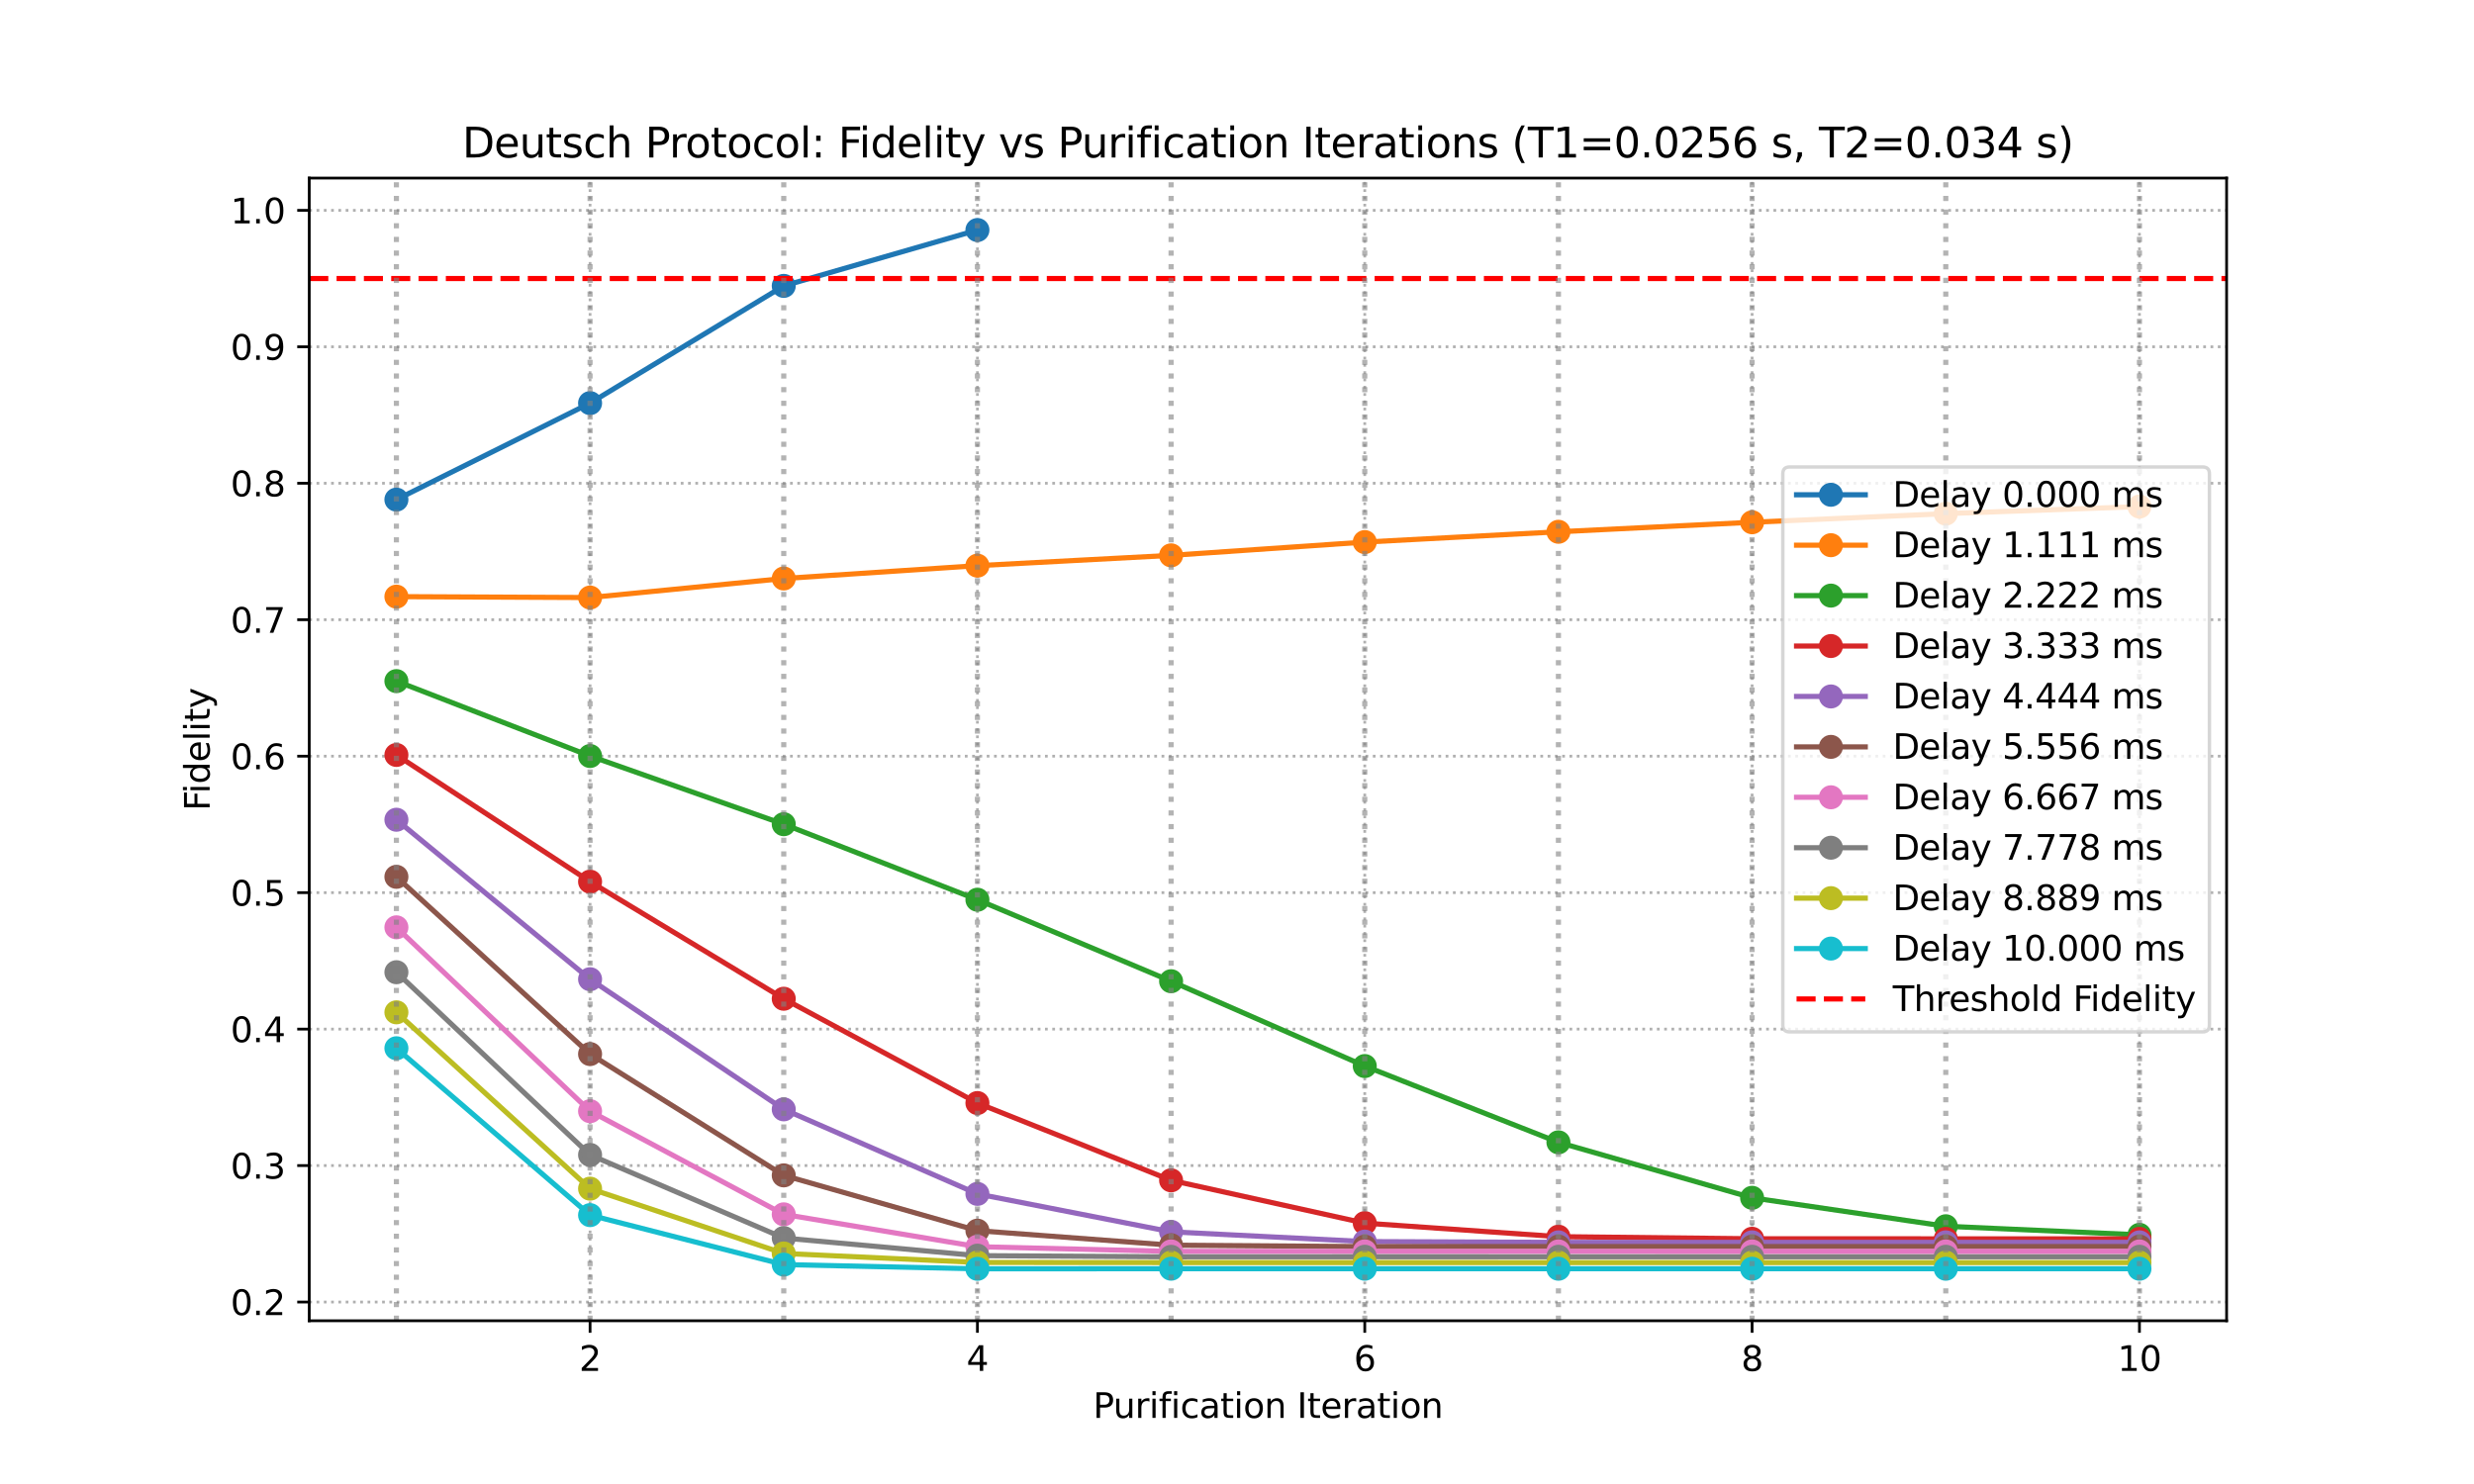 <?xml version="1.0" encoding="utf-8" standalone="no"?>
<!DOCTYPE svg PUBLIC "-//W3C//DTD SVG 1.1//EN"
  "http://www.w3.org/Graphics/SVG/1.1/DTD/svg11.dtd">
<svg xmlns:xlink="http://www.w3.org/1999/xlink" width="720pt" height="432pt" viewBox="0 0 720 432" xmlns="http://www.w3.org/2000/svg" version="1.1">
 <defs>
  <style type="text/css">*{stroke-linejoin: round; stroke-linecap: butt}</style>
 </defs>
 <g id="figure_1">
  <g id="patch_1">
   <path d="M 0 432 
L 720 432 
L 720 0 
L 0 0 
z
" style="fill: #ffffff"/>
  </g>
  <g id="axes_1">
   <g id="patch_2">
    <path d="M 90 384.48 
L 648 384.48 
L 648 51.84 
L 90 51.84 
z
" style="fill: #ffffff"/>
   </g>
   <g id="matplotlib.axis_1">
    <g id="xtick_1">
     <g id="line2d_1">
      <path d="M 171.727 384.48 
L 171.727 51.84 
" clip-path="url(#p66523d7111)" style="fill: none; stroke-dasharray: 0.8,1.32; stroke-dashoffset: 0; stroke: #b0b0b0; stroke-width: 0.8"/>
     </g>
     <g id="line2d_2">
      <defs>
       <path id="m966e0be1ff" d="M 0 0 
L 0 3.5 
" style="stroke: #000000; stroke-width: 0.8"/>
      </defs>
      <g>
       <use xlink:href="#m966e0be1ff" x="171.727" y="384.48" style="stroke: #000000; stroke-width: 0.8"/>
      </g>
     </g>
     <g id="text_1">
      <!-- 2 -->
      <g transform="translate(168.546 399.078) scale(0.1 -0.1)">
       <defs>
        <path id="DejaVuSans-32" d="M 1228 531 
L 3431 531 
L 3431 0 
L 469 0 
L 469 531 
Q 828 903 1448 1529 
Q 2069 2156 2228 2338 
Q 2531 2678 2651 2914 
Q 2772 3150 2772 3378 
Q 2772 3750 2511 3984 
Q 2250 4219 1831 4219 
Q 1534 4219 1204 4116 
Q 875 4013 500 3803 
L 500 4441 
Q 881 4594 1212 4672 
Q 1544 4750 1819 4750 
Q 2544 4750 2975 4387 
Q 3406 4025 3406 3419 
Q 3406 3131 3298 2873 
Q 3191 2616 2906 2266 
Q 2828 2175 2409 1742 
Q 1991 1309 1228 531 
z
" transform="scale(0.016)"/>
       </defs>
       <use xlink:href="#DejaVuSans-32"/>
      </g>
     </g>
    </g>
    <g id="xtick_2">
     <g id="line2d_3">
      <path d="M 284.455 384.48 
L 284.455 51.84 
" clip-path="url(#p66523d7111)" style="fill: none; stroke-dasharray: 0.8,1.32; stroke-dashoffset: 0; stroke: #b0b0b0; stroke-width: 0.8"/>
     </g>
     <g id="line2d_4">
      <g>
       <use xlink:href="#m966e0be1ff" x="284.455" y="384.48" style="stroke: #000000; stroke-width: 0.8"/>
      </g>
     </g>
     <g id="text_2">
      <!-- 4 -->
      <g transform="translate(281.273 399.078) scale(0.1 -0.1)">
       <defs>
        <path id="DejaVuSans-34" d="M 2419 4116 
L 825 1625 
L 2419 1625 
L 2419 4116 
z
M 2253 4666 
L 3047 4666 
L 3047 1625 
L 3713 1625 
L 3713 1100 
L 3047 1100 
L 3047 0 
L 2419 0 
L 2419 1100 
L 313 1100 
L 313 1709 
L 2253 4666 
z
" transform="scale(0.016)"/>
       </defs>
       <use xlink:href="#DejaVuSans-34"/>
      </g>
     </g>
    </g>
    <g id="xtick_3">
     <g id="line2d_5">
      <path d="M 397.182 384.48 
L 397.182 51.84 
" clip-path="url(#p66523d7111)" style="fill: none; stroke-dasharray: 0.8,1.32; stroke-dashoffset: 0; stroke: #b0b0b0; stroke-width: 0.8"/>
     </g>
     <g id="line2d_6">
      <g>
       <use xlink:href="#m966e0be1ff" x="397.182" y="384.48" style="stroke: #000000; stroke-width: 0.8"/>
      </g>
     </g>
     <g id="text_3">
      <!-- 6 -->
      <g transform="translate(394.001 399.078) scale(0.1 -0.1)">
       <defs>
        <path id="DejaVuSans-36" d="M 2113 2584 
Q 1688 2584 1439 2293 
Q 1191 2003 1191 1497 
Q 1191 994 1439 701 
Q 1688 409 2113 409 
Q 2538 409 2786 701 
Q 3034 994 3034 1497 
Q 3034 2003 2786 2293 
Q 2538 2584 2113 2584 
z
M 3366 4563 
L 3366 3988 
Q 3128 4100 2886 4159 
Q 2644 4219 2406 4219 
Q 1781 4219 1451 3797 
Q 1122 3375 1075 2522 
Q 1259 2794 1537 2939 
Q 1816 3084 2150 3084 
Q 2853 3084 3261 2657 
Q 3669 2231 3669 1497 
Q 3669 778 3244 343 
Q 2819 -91 2113 -91 
Q 1303 -91 875 529 
Q 447 1150 447 2328 
Q 447 3434 972 4092 
Q 1497 4750 2381 4750 
Q 2619 4750 2861 4703 
Q 3103 4656 3366 4563 
z
" transform="scale(0.016)"/>
       </defs>
       <use xlink:href="#DejaVuSans-36"/>
      </g>
     </g>
    </g>
    <g id="xtick_4">
     <g id="line2d_7">
      <path d="M 509.909 384.48 
L 509.909 51.84 
" clip-path="url(#p66523d7111)" style="fill: none; stroke-dasharray: 0.8,1.32; stroke-dashoffset: 0; stroke: #b0b0b0; stroke-width: 0.8"/>
     </g>
     <g id="line2d_8">
      <g>
       <use xlink:href="#m966e0be1ff" x="509.909" y="384.48" style="stroke: #000000; stroke-width: 0.8"/>
      </g>
     </g>
     <g id="text_4">
      <!-- 8 -->
      <g transform="translate(506.728 399.078) scale(0.1 -0.1)">
       <defs>
        <path id="DejaVuSans-38" d="M 2034 2216 
Q 1584 2216 1326 1975 
Q 1069 1734 1069 1313 
Q 1069 891 1326 650 
Q 1584 409 2034 409 
Q 2484 409 2743 651 
Q 3003 894 3003 1313 
Q 3003 1734 2745 1975 
Q 2488 2216 2034 2216 
z
M 1403 2484 
Q 997 2584 770 2862 
Q 544 3141 544 3541 
Q 544 4100 942 4425 
Q 1341 4750 2034 4750 
Q 2731 4750 3128 4425 
Q 3525 4100 3525 3541 
Q 3525 3141 3298 2862 
Q 3072 2584 2669 2484 
Q 3125 2378 3379 2068 
Q 3634 1759 3634 1313 
Q 3634 634 3220 271 
Q 2806 -91 2034 -91 
Q 1263 -91 848 271 
Q 434 634 434 1313 
Q 434 1759 690 2068 
Q 947 2378 1403 2484 
z
M 1172 3481 
Q 1172 3119 1398 2916 
Q 1625 2713 2034 2713 
Q 2441 2713 2670 2916 
Q 2900 3119 2900 3481 
Q 2900 3844 2670 4047 
Q 2441 4250 2034 4250 
Q 1625 4250 1398 4047 
Q 1172 3844 1172 3481 
z
" transform="scale(0.016)"/>
       </defs>
       <use xlink:href="#DejaVuSans-38"/>
      </g>
     </g>
    </g>
    <g id="xtick_5">
     <g id="line2d_9">
      <path d="M 622.636 384.48 
L 622.636 51.84 
" clip-path="url(#p66523d7111)" style="fill: none; stroke-dasharray: 0.8,1.32; stroke-dashoffset: 0; stroke: #b0b0b0; stroke-width: 0.8"/>
     </g>
     <g id="line2d_10">
      <g>
       <use xlink:href="#m966e0be1ff" x="622.636" y="384.48" style="stroke: #000000; stroke-width: 0.8"/>
      </g>
     </g>
     <g id="text_5">
      <!-- 10 -->
      <g transform="translate(616.274 399.078) scale(0.1 -0.1)">
       <defs>
        <path id="DejaVuSans-31" d="M 794 531 
L 1825 531 
L 1825 4091 
L 703 3866 
L 703 4441 
L 1819 4666 
L 2450 4666 
L 2450 531 
L 3481 531 
L 3481 0 
L 794 0 
L 794 531 
z
" transform="scale(0.016)"/>
        <path id="DejaVuSans-30" d="M 2034 4250 
Q 1547 4250 1301 3770 
Q 1056 3291 1056 2328 
Q 1056 1369 1301 889 
Q 1547 409 2034 409 
Q 2525 409 2770 889 
Q 3016 1369 3016 2328 
Q 3016 3291 2770 3770 
Q 2525 4250 2034 4250 
z
M 2034 4750 
Q 2819 4750 3233 4129 
Q 3647 3509 3647 2328 
Q 3647 1150 3233 529 
Q 2819 -91 2034 -91 
Q 1250 -91 836 529 
Q 422 1150 422 2328 
Q 422 3509 836 4129 
Q 1250 4750 2034 4750 
z
" transform="scale(0.016)"/>
       </defs>
       <use xlink:href="#DejaVuSans-31"/>
       <use xlink:href="#DejaVuSans-30" transform="translate(63.623 0)"/>
      </g>
     </g>
    </g>
    <g id="text_6">
     <!-- Purification Iteration -->
     <g transform="translate(318.122 412.757) scale(0.1 -0.1)">
      <defs>
       <path id="DejaVuSans-50" d="M 1259 4147 
L 1259 2394 
L 2053 2394 
Q 2494 2394 2734 2622 
Q 2975 2850 2975 3272 
Q 2975 3691 2734 3919 
Q 2494 4147 2053 4147 
L 1259 4147 
z
M 628 4666 
L 2053 4666 
Q 2838 4666 3239 4311 
Q 3641 3956 3641 3272 
Q 3641 2581 3239 2228 
Q 2838 1875 2053 1875 
L 1259 1875 
L 1259 0 
L 628 0 
L 628 4666 
z
" transform="scale(0.016)"/>
       <path id="DejaVuSans-75" d="M 544 1381 
L 544 3500 
L 1119 3500 
L 1119 1403 
Q 1119 906 1312 657 
Q 1506 409 1894 409 
Q 2359 409 2629 706 
Q 2900 1003 2900 1516 
L 2900 3500 
L 3475 3500 
L 3475 0 
L 2900 0 
L 2900 538 
Q 2691 219 2414 64 
Q 2138 -91 1772 -91 
Q 1169 -91 856 284 
Q 544 659 544 1381 
z
M 1991 3584 
L 1991 3584 
z
" transform="scale(0.016)"/>
       <path id="DejaVuSans-72" d="M 2631 2963 
Q 2534 3019 2420 3045 
Q 2306 3072 2169 3072 
Q 1681 3072 1420 2755 
Q 1159 2438 1159 1844 
L 1159 0 
L 581 0 
L 581 3500 
L 1159 3500 
L 1159 2956 
Q 1341 3275 1631 3429 
Q 1922 3584 2338 3584 
Q 2397 3584 2469 3576 
Q 2541 3569 2628 3553 
L 2631 2963 
z
" transform="scale(0.016)"/>
       <path id="DejaVuSans-69" d="M 603 3500 
L 1178 3500 
L 1178 0 
L 603 0 
L 603 3500 
z
M 603 4863 
L 1178 4863 
L 1178 4134 
L 603 4134 
L 603 4863 
z
" transform="scale(0.016)"/>
       <path id="DejaVuSans-66" d="M 2375 4863 
L 2375 4384 
L 1825 4384 
Q 1516 4384 1395 4259 
Q 1275 4134 1275 3809 
L 1275 3500 
L 2222 3500 
L 2222 3053 
L 1275 3053 
L 1275 0 
L 697 0 
L 697 3053 
L 147 3053 
L 147 3500 
L 697 3500 
L 697 3744 
Q 697 4328 969 4595 
Q 1241 4863 1831 4863 
L 2375 4863 
z
" transform="scale(0.016)"/>
       <path id="DejaVuSans-63" d="M 3122 3366 
L 3122 2828 
Q 2878 2963 2633 3030 
Q 2388 3097 2138 3097 
Q 1578 3097 1268 2742 
Q 959 2388 959 1747 
Q 959 1106 1268 751 
Q 1578 397 2138 397 
Q 2388 397 2633 464 
Q 2878 531 3122 666 
L 3122 134 
Q 2881 22 2623 -34 
Q 2366 -91 2075 -91 
Q 1284 -91 818 406 
Q 353 903 353 1747 
Q 353 2603 823 3093 
Q 1294 3584 2113 3584 
Q 2378 3584 2631 3529 
Q 2884 3475 3122 3366 
z
" transform="scale(0.016)"/>
       <path id="DejaVuSans-61" d="M 2194 1759 
Q 1497 1759 1228 1600 
Q 959 1441 959 1056 
Q 959 750 1161 570 
Q 1363 391 1709 391 
Q 2188 391 2477 730 
Q 2766 1069 2766 1631 
L 2766 1759 
L 2194 1759 
z
M 3341 1997 
L 3341 0 
L 2766 0 
L 2766 531 
Q 2569 213 2275 61 
Q 1981 -91 1556 -91 
Q 1019 -91 701 211 
Q 384 513 384 1019 
Q 384 1609 779 1909 
Q 1175 2209 1959 2209 
L 2766 2209 
L 2766 2266 
Q 2766 2663 2505 2880 
Q 2244 3097 1772 3097 
Q 1472 3097 1187 3025 
Q 903 2953 641 2809 
L 641 3341 
Q 956 3463 1253 3523 
Q 1550 3584 1831 3584 
Q 2591 3584 2966 3190 
Q 3341 2797 3341 1997 
z
" transform="scale(0.016)"/>
       <path id="DejaVuSans-74" d="M 1172 4494 
L 1172 3500 
L 2356 3500 
L 2356 3053 
L 1172 3053 
L 1172 1153 
Q 1172 725 1289 603 
Q 1406 481 1766 481 
L 2356 481 
L 2356 0 
L 1766 0 
Q 1100 0 847 248 
Q 594 497 594 1153 
L 594 3053 
L 172 3053 
L 172 3500 
L 594 3500 
L 594 4494 
L 1172 4494 
z
" transform="scale(0.016)"/>
       <path id="DejaVuSans-6f" d="M 1959 3097 
Q 1497 3097 1228 2736 
Q 959 2375 959 1747 
Q 959 1119 1226 758 
Q 1494 397 1959 397 
Q 2419 397 2687 759 
Q 2956 1122 2956 1747 
Q 2956 2369 2687 2733 
Q 2419 3097 1959 3097 
z
M 1959 3584 
Q 2709 3584 3137 3096 
Q 3566 2609 3566 1747 
Q 3566 888 3137 398 
Q 2709 -91 1959 -91 
Q 1206 -91 779 398 
Q 353 888 353 1747 
Q 353 2609 779 3096 
Q 1206 3584 1959 3584 
z
" transform="scale(0.016)"/>
       <path id="DejaVuSans-6e" d="M 3513 2113 
L 3513 0 
L 2938 0 
L 2938 2094 
Q 2938 2591 2744 2837 
Q 2550 3084 2163 3084 
Q 1697 3084 1428 2787 
Q 1159 2491 1159 1978 
L 1159 0 
L 581 0 
L 581 3500 
L 1159 3500 
L 1159 2956 
Q 1366 3272 1645 3428 
Q 1925 3584 2291 3584 
Q 2894 3584 3203 3211 
Q 3513 2838 3513 2113 
z
" transform="scale(0.016)"/>
       <path id="DejaVuSans-20" transform="scale(0.016)"/>
       <path id="DejaVuSans-49" d="M 628 4666 
L 1259 4666 
L 1259 0 
L 628 0 
L 628 4666 
z
" transform="scale(0.016)"/>
       <path id="DejaVuSans-65" d="M 3597 1894 
L 3597 1613 
L 953 1613 
Q 991 1019 1311 708 
Q 1631 397 2203 397 
Q 2534 397 2845 478 
Q 3156 559 3463 722 
L 3463 178 
Q 3153 47 2828 -22 
Q 2503 -91 2169 -91 
Q 1331 -91 842 396 
Q 353 884 353 1716 
Q 353 2575 817 3079 
Q 1281 3584 2069 3584 
Q 2775 3584 3186 3129 
Q 3597 2675 3597 1894 
z
M 3022 2063 
Q 3016 2534 2758 2815 
Q 2500 3097 2075 3097 
Q 1594 3097 1305 2825 
Q 1016 2553 972 2059 
L 3022 2063 
z
" transform="scale(0.016)"/>
      </defs>
      <use xlink:href="#DejaVuSans-50"/>
      <use xlink:href="#DejaVuSans-75" transform="translate(58.553 0)"/>
      <use xlink:href="#DejaVuSans-72" transform="translate(121.932 0)"/>
      <use xlink:href="#DejaVuSans-69" transform="translate(163.045 0)"/>
      <use xlink:href="#DejaVuSans-66" transform="translate(190.828 0)"/>
      <use xlink:href="#DejaVuSans-69" transform="translate(226.033 0)"/>
      <use xlink:href="#DejaVuSans-63" transform="translate(253.816 0)"/>
      <use xlink:href="#DejaVuSans-61" transform="translate(308.797 0)"/>
      <use xlink:href="#DejaVuSans-74" transform="translate(370.076 0)"/>
      <use xlink:href="#DejaVuSans-69" transform="translate(409.285 0)"/>
      <use xlink:href="#DejaVuSans-6f" transform="translate(437.068 0)"/>
      <use xlink:href="#DejaVuSans-6e" transform="translate(498.25 0)"/>
      <use xlink:href="#DejaVuSans-20" transform="translate(561.629 0)"/>
      <use xlink:href="#DejaVuSans-49" transform="translate(593.416 0)"/>
      <use xlink:href="#DejaVuSans-74" transform="translate(622.908 0)"/>
      <use xlink:href="#DejaVuSans-65" transform="translate(662.117 0)"/>
      <use xlink:href="#DejaVuSans-72" transform="translate(723.641 0)"/>
      <use xlink:href="#DejaVuSans-61" transform="translate(764.754 0)"/>
      <use xlink:href="#DejaVuSans-74" transform="translate(826.033 0)"/>
      <use xlink:href="#DejaVuSans-69" transform="translate(865.242 0)"/>
      <use xlink:href="#DejaVuSans-6f" transform="translate(893.025 0)"/>
      <use xlink:href="#DejaVuSans-6e" transform="translate(954.207 0)"/>
     </g>
    </g>
   </g>
   <g id="matplotlib.axis_2">
    <g id="ytick_1">
     <g id="line2d_11">
      <path d="M 90 379.022 
L 648 379.022 
" clip-path="url(#p66523d7111)" style="fill: none; stroke-dasharray: 0.8,1.32; stroke-dashoffset: 0; stroke: #b0b0b0; stroke-width: 0.8"/>
     </g>
     <g id="line2d_12">
      <defs>
       <path id="mca100cfcc4" d="M 0 0 
L -3.5 0 
" style="stroke: #000000; stroke-width: 0.8"/>
      </defs>
      <g>
       <use xlink:href="#mca100cfcc4" x="90" y="379.022" style="stroke: #000000; stroke-width: 0.8"/>
      </g>
     </g>
     <g id="text_7">
      <!-- 0.2 -->
      <g transform="translate(67.097 382.821) scale(0.1 -0.1)">
       <defs>
        <path id="DejaVuSans-2e" d="M 684 794 
L 1344 794 
L 1344 0 
L 684 0 
L 684 794 
z
" transform="scale(0.016)"/>
       </defs>
       <use xlink:href="#DejaVuSans-30"/>
       <use xlink:href="#DejaVuSans-2e" transform="translate(63.623 0)"/>
       <use xlink:href="#DejaVuSans-32" transform="translate(95.41 0)"/>
      </g>
     </g>
    </g>
    <g id="ytick_2">
     <g id="line2d_13">
      <path d="M 90 339.297 
L 648 339.297 
" clip-path="url(#p66523d7111)" style="fill: none; stroke-dasharray: 0.8,1.32; stroke-dashoffset: 0; stroke: #b0b0b0; stroke-width: 0.8"/>
     </g>
     <g id="line2d_14">
      <g>
       <use xlink:href="#mca100cfcc4" x="90" y="339.297" style="stroke: #000000; stroke-width: 0.8"/>
      </g>
     </g>
     <g id="text_8">
      <!-- 0.3 -->
      <g transform="translate(67.097 343.097) scale(0.1 -0.1)">
       <defs>
        <path id="DejaVuSans-33" d="M 2597 2516 
Q 3050 2419 3304 2112 
Q 3559 1806 3559 1356 
Q 3559 666 3084 287 
Q 2609 -91 1734 -91 
Q 1441 -91 1130 -33 
Q 819 25 488 141 
L 488 750 
Q 750 597 1062 519 
Q 1375 441 1716 441 
Q 2309 441 2620 675 
Q 2931 909 2931 1356 
Q 2931 1769 2642 2001 
Q 2353 2234 1838 2234 
L 1294 2234 
L 1294 2753 
L 1863 2753 
Q 2328 2753 2575 2939 
Q 2822 3125 2822 3475 
Q 2822 3834 2567 4026 
Q 2313 4219 1838 4219 
Q 1578 4219 1281 4162 
Q 984 4106 628 3988 
L 628 4550 
Q 988 4650 1302 4700 
Q 1616 4750 1894 4750 
Q 2613 4750 3031 4423 
Q 3450 4097 3450 3541 
Q 3450 3153 3228 2886 
Q 3006 2619 2597 2516 
z
" transform="scale(0.016)"/>
       </defs>
       <use xlink:href="#DejaVuSans-30"/>
       <use xlink:href="#DejaVuSans-2e" transform="translate(63.623 0)"/>
       <use xlink:href="#DejaVuSans-33" transform="translate(95.41 0)"/>
      </g>
     </g>
    </g>
    <g id="ytick_3">
     <g id="line2d_15">
      <path d="M 90 299.573 
L 648 299.573 
" clip-path="url(#p66523d7111)" style="fill: none; stroke-dasharray: 0.8,1.32; stroke-dashoffset: 0; stroke: #b0b0b0; stroke-width: 0.8"/>
     </g>
     <g id="line2d_16">
      <g>
       <use xlink:href="#mca100cfcc4" x="90" y="299.573" style="stroke: #000000; stroke-width: 0.8"/>
      </g>
     </g>
     <g id="text_9">
      <!-- 0.4 -->
      <g transform="translate(67.097 303.372) scale(0.1 -0.1)">
       <use xlink:href="#DejaVuSans-30"/>
       <use xlink:href="#DejaVuSans-2e" transform="translate(63.623 0)"/>
       <use xlink:href="#DejaVuSans-34" transform="translate(95.41 0)"/>
      </g>
     </g>
    </g>
    <g id="ytick_4">
     <g id="line2d_17">
      <path d="M 90 259.848 
L 648 259.848 
" clip-path="url(#p66523d7111)" style="fill: none; stroke-dasharray: 0.8,1.32; stroke-dashoffset: 0; stroke: #b0b0b0; stroke-width: 0.8"/>
     </g>
     <g id="line2d_18">
      <g>
       <use xlink:href="#mca100cfcc4" x="90" y="259.848" style="stroke: #000000; stroke-width: 0.8"/>
      </g>
     </g>
     <g id="text_10">
      <!-- 0.5 -->
      <g transform="translate(67.097 263.647) scale(0.1 -0.1)">
       <defs>
        <path id="DejaVuSans-35" d="M 691 4666 
L 3169 4666 
L 3169 4134 
L 1269 4134 
L 1269 2991 
Q 1406 3038 1543 3061 
Q 1681 3084 1819 3084 
Q 2600 3084 3056 2656 
Q 3513 2228 3513 1497 
Q 3513 744 3044 326 
Q 2575 -91 1722 -91 
Q 1428 -91 1123 -41 
Q 819 9 494 109 
L 494 744 
Q 775 591 1075 516 
Q 1375 441 1709 441 
Q 2250 441 2565 725 
Q 2881 1009 2881 1497 
Q 2881 1984 2565 2268 
Q 2250 2553 1709 2553 
Q 1456 2553 1204 2497 
Q 953 2441 691 2322 
L 691 4666 
z
" transform="scale(0.016)"/>
       </defs>
       <use xlink:href="#DejaVuSans-30"/>
       <use xlink:href="#DejaVuSans-2e" transform="translate(63.623 0)"/>
       <use xlink:href="#DejaVuSans-35" transform="translate(95.41 0)"/>
      </g>
     </g>
    </g>
    <g id="ytick_5">
     <g id="line2d_19">
      <path d="M 90 220.123 
L 648 220.123 
" clip-path="url(#p66523d7111)" style="fill: none; stroke-dasharray: 0.8,1.32; stroke-dashoffset: 0; stroke: #b0b0b0; stroke-width: 0.8"/>
     </g>
     <g id="line2d_20">
      <g>
       <use xlink:href="#mca100cfcc4" x="90" y="220.123" style="stroke: #000000; stroke-width: 0.8"/>
      </g>
     </g>
     <g id="text_11">
      <!-- 0.6 -->
      <g transform="translate(67.097 223.922) scale(0.1 -0.1)">
       <use xlink:href="#DejaVuSans-30"/>
       <use xlink:href="#DejaVuSans-2e" transform="translate(63.623 0)"/>
       <use xlink:href="#DejaVuSans-36" transform="translate(95.41 0)"/>
      </g>
     </g>
    </g>
    <g id="ytick_6">
     <g id="line2d_21">
      <path d="M 90 180.399 
L 648 180.399 
" clip-path="url(#p66523d7111)" style="fill: none; stroke-dasharray: 0.8,1.32; stroke-dashoffset: 0; stroke: #b0b0b0; stroke-width: 0.8"/>
     </g>
     <g id="line2d_22">
      <g>
       <use xlink:href="#mca100cfcc4" x="90" y="180.399" style="stroke: #000000; stroke-width: 0.8"/>
      </g>
     </g>
     <g id="text_12">
      <!-- 0.7 -->
      <g transform="translate(67.097 184.198) scale(0.1 -0.1)">
       <defs>
        <path id="DejaVuSans-37" d="M 525 4666 
L 3525 4666 
L 3525 4397 
L 1831 0 
L 1172 0 
L 2766 4134 
L 525 4134 
L 525 4666 
z
" transform="scale(0.016)"/>
       </defs>
       <use xlink:href="#DejaVuSans-30"/>
       <use xlink:href="#DejaVuSans-2e" transform="translate(63.623 0)"/>
       <use xlink:href="#DejaVuSans-37" transform="translate(95.41 0)"/>
      </g>
     </g>
    </g>
    <g id="ytick_7">
     <g id="line2d_23">
      <path d="M 90 140.674 
L 648 140.674 
" clip-path="url(#p66523d7111)" style="fill: none; stroke-dasharray: 0.8,1.32; stroke-dashoffset: 0; stroke: #b0b0b0; stroke-width: 0.8"/>
     </g>
     <g id="line2d_24">
      <g>
       <use xlink:href="#mca100cfcc4" x="90" y="140.674" style="stroke: #000000; stroke-width: 0.8"/>
      </g>
     </g>
     <g id="text_13">
      <!-- 0.8 -->
      <g transform="translate(67.097 144.473) scale(0.1 -0.1)">
       <use xlink:href="#DejaVuSans-30"/>
       <use xlink:href="#DejaVuSans-2e" transform="translate(63.623 0)"/>
       <use xlink:href="#DejaVuSans-38" transform="translate(95.41 0)"/>
      </g>
     </g>
    </g>
    <g id="ytick_8">
     <g id="line2d_25">
      <path d="M 90 100.949 
L 648 100.949 
" clip-path="url(#p66523d7111)" style="fill: none; stroke-dasharray: 0.8,1.32; stroke-dashoffset: 0; stroke: #b0b0b0; stroke-width: 0.8"/>
     </g>
     <g id="line2d_26">
      <g>
       <use xlink:href="#mca100cfcc4" x="90" y="100.949" style="stroke: #000000; stroke-width: 0.8"/>
      </g>
     </g>
     <g id="text_14">
      <!-- 0.9 -->
      <g transform="translate(67.097 104.748) scale(0.1 -0.1)">
       <defs>
        <path id="DejaVuSans-39" d="M 703 97 
L 703 672 
Q 941 559 1184 500 
Q 1428 441 1663 441 
Q 2288 441 2617 861 
Q 2947 1281 2994 2138 
Q 2813 1869 2534 1725 
Q 2256 1581 1919 1581 
Q 1219 1581 811 2004 
Q 403 2428 403 3163 
Q 403 3881 828 4315 
Q 1253 4750 1959 4750 
Q 2769 4750 3195 4129 
Q 3622 3509 3622 2328 
Q 3622 1225 3098 567 
Q 2575 -91 1691 -91 
Q 1453 -91 1209 -44 
Q 966 3 703 97 
z
M 1959 2075 
Q 2384 2075 2632 2365 
Q 2881 2656 2881 3163 
Q 2881 3666 2632 3958 
Q 2384 4250 1959 4250 
Q 1534 4250 1286 3958 
Q 1038 3666 1038 3163 
Q 1038 2656 1286 2365 
Q 1534 2075 1959 2075 
z
" transform="scale(0.016)"/>
       </defs>
       <use xlink:href="#DejaVuSans-30"/>
       <use xlink:href="#DejaVuSans-2e" transform="translate(63.623 0)"/>
       <use xlink:href="#DejaVuSans-39" transform="translate(95.41 0)"/>
      </g>
     </g>
    </g>
    <g id="ytick_9">
     <g id="line2d_27">
      <path d="M 90 61.224 
L 648 61.224 
" clip-path="url(#p66523d7111)" style="fill: none; stroke-dasharray: 0.8,1.32; stroke-dashoffset: 0; stroke: #b0b0b0; stroke-width: 0.8"/>
     </g>
     <g id="line2d_28">
      <g>
       <use xlink:href="#mca100cfcc4" x="90" y="61.224" style="stroke: #000000; stroke-width: 0.8"/>
      </g>
     </g>
     <g id="text_15">
      <!-- 1.0 -->
      <g transform="translate(67.097 65.024) scale(0.1 -0.1)">
       <use xlink:href="#DejaVuSans-31"/>
       <use xlink:href="#DejaVuSans-2e" transform="translate(63.623 0)"/>
       <use xlink:href="#DejaVuSans-30" transform="translate(95.41 0)"/>
      </g>
     </g>
    </g>
    <g id="text_16">
     <!-- Fidelity -->
     <g transform="translate(61.017 236.011) rotate(-90) scale(0.1 -0.1)">
      <defs>
       <path id="DejaVuSans-46" d="M 628 4666 
L 3309 4666 
L 3309 4134 
L 1259 4134 
L 1259 2759 
L 3109 2759 
L 3109 2228 
L 1259 2228 
L 1259 0 
L 628 0 
L 628 4666 
z
" transform="scale(0.016)"/>
       <path id="DejaVuSans-64" d="M 2906 2969 
L 2906 4863 
L 3481 4863 
L 3481 0 
L 2906 0 
L 2906 525 
Q 2725 213 2448 61 
Q 2172 -91 1784 -91 
Q 1150 -91 751 415 
Q 353 922 353 1747 
Q 353 2572 751 3078 
Q 1150 3584 1784 3584 
Q 2172 3584 2448 3432 
Q 2725 3281 2906 2969 
z
M 947 1747 
Q 947 1113 1208 752 
Q 1469 391 1925 391 
Q 2381 391 2643 752 
Q 2906 1113 2906 1747 
Q 2906 2381 2643 2742 
Q 2381 3103 1925 3103 
Q 1469 3103 1208 2742 
Q 947 2381 947 1747 
z
" transform="scale(0.016)"/>
       <path id="DejaVuSans-6c" d="M 603 4863 
L 1178 4863 
L 1178 0 
L 603 0 
L 603 4863 
z
" transform="scale(0.016)"/>
       <path id="DejaVuSans-79" d="M 2059 -325 
Q 1816 -950 1584 -1140 
Q 1353 -1331 966 -1331 
L 506 -1331 
L 506 -850 
L 844 -850 
Q 1081 -850 1212 -737 
Q 1344 -625 1503 -206 
L 1606 56 
L 191 3500 
L 800 3500 
L 1894 763 
L 2988 3500 
L 3597 3500 
L 2059 -325 
z
" transform="scale(0.016)"/>
      </defs>
      <use xlink:href="#DejaVuSans-46"/>
      <use xlink:href="#DejaVuSans-69" transform="translate(50.27 0)"/>
      <use xlink:href="#DejaVuSans-64" transform="translate(78.053 0)"/>
      <use xlink:href="#DejaVuSans-65" transform="translate(141.529 0)"/>
      <use xlink:href="#DejaVuSans-6c" transform="translate(203.053 0)"/>
      <use xlink:href="#DejaVuSans-69" transform="translate(230.836 0)"/>
      <use xlink:href="#DejaVuSans-74" transform="translate(258.619 0)"/>
      <use xlink:href="#DejaVuSans-79" transform="translate(297.828 0)"/>
     </g>
    </g>
   </g>
   <g id="line2d_29">
    <path d="M 115.364 145.441 
L 171.727 117.35 
L 228.091 83.224 
L 284.455 66.96 
" clip-path="url(#p66523d7111)" style="fill: none; stroke: #1f77b4; stroke-width: 1.5; stroke-linecap: square"/>
    <defs>
     <path id="m3c776d6396" d="M 0 3 
C 0.796 3 1.559 2.684 2.121 2.121 
C 2.684 1.559 3 0.796 3 0 
C 3 -0.796 2.684 -1.559 2.121 -2.121 
C 1.559 -2.684 0.796 -3 0 -3 
C -0.796 -3 -1.559 -2.684 -2.121 -2.121 
C -2.684 -1.559 -3 -0.796 -3 0 
C -3 0.796 -2.684 1.559 -2.121 2.121 
C -1.559 2.684 -0.796 3 0 3 
z
" style="stroke: #1f77b4"/>
    </defs>
    <g clip-path="url(#p66523d7111)">
     <use xlink:href="#m3c776d6396" x="115.364" y="145.441" style="fill: #1f77b4; stroke: #1f77b4"/>
     <use xlink:href="#m3c776d6396" x="171.727" y="117.35" style="fill: #1f77b4; stroke: #1f77b4"/>
     <use xlink:href="#m3c776d6396" x="228.091" y="83.224" style="fill: #1f77b4; stroke: #1f77b4"/>
     <use xlink:href="#m3c776d6396" x="284.455" y="66.96" style="fill: #1f77b4; stroke: #1f77b4"/>
    </g>
   </g>
   <g id="line2d_30">
    <path d="M 115.364 173.683 
L 171.727 173.948 
L 228.091 168.401 
L 284.455 164.662 
L 340.818 161.667 
L 397.182 157.803 
L 453.545 154.805 
L 509.909 152.032 
L 566.273 149.518 
L 622.636 147.462 
" clip-path="url(#p66523d7111)" style="fill: none; stroke: #ff7f0e; stroke-width: 1.5; stroke-linecap: square"/>
    <defs>
     <path id="m3cac2b0c68" d="M 0 3 
C 0.796 3 1.559 2.684 2.121 2.121 
C 2.684 1.559 3 0.796 3 0 
C 3 -0.796 2.684 -1.559 2.121 -2.121 
C 1.559 -2.684 0.796 -3 0 -3 
C -0.796 -3 -1.559 -2.684 -2.121 -2.121 
C -2.684 -1.559 -3 -0.796 -3 0 
C -3 0.796 -2.684 1.559 -2.121 2.121 
C -1.559 2.684 -0.796 3 0 3 
z
" style="stroke: #ff7f0e"/>
    </defs>
    <g clip-path="url(#p66523d7111)">
     <use xlink:href="#m3cac2b0c68" x="115.364" y="173.683" style="fill: #ff7f0e; stroke: #ff7f0e"/>
     <use xlink:href="#m3cac2b0c68" x="171.727" y="173.948" style="fill: #ff7f0e; stroke: #ff7f0e"/>
     <use xlink:href="#m3cac2b0c68" x="228.091" y="168.401" style="fill: #ff7f0e; stroke: #ff7f0e"/>
     <use xlink:href="#m3cac2b0c68" x="284.455" y="164.662" style="fill: #ff7f0e; stroke: #ff7f0e"/>
     <use xlink:href="#m3cac2b0c68" x="340.818" y="161.667" style="fill: #ff7f0e; stroke: #ff7f0e"/>
     <use xlink:href="#m3cac2b0c68" x="397.182" y="157.803" style="fill: #ff7f0e; stroke: #ff7f0e"/>
     <use xlink:href="#m3cac2b0c68" x="453.545" y="154.805" style="fill: #ff7f0e; stroke: #ff7f0e"/>
     <use xlink:href="#m3cac2b0c68" x="509.909" y="152.032" style="fill: #ff7f0e; stroke: #ff7f0e"/>
     <use xlink:href="#m3cac2b0c68" x="566.273" y="149.518" style="fill: #ff7f0e; stroke: #ff7f0e"/>
     <use xlink:href="#m3cac2b0c68" x="622.636" y="147.462" style="fill: #ff7f0e; stroke: #ff7f0e"/>
    </g>
   </g>
   <g id="line2d_31">
    <path d="M 115.364 198.275 
L 171.727 220.081 
L 228.091 239.93 
L 284.455 261.911 
L 340.818 285.638 
L 397.182 310.335 
L 453.545 332.537 
L 509.909 348.686 
L 566.273 356.97 
L 622.636 359.469 
" clip-path="url(#p66523d7111)" style="fill: none; stroke: #2ca02c; stroke-width: 1.5; stroke-linecap: square"/>
    <defs>
     <path id="m3a4eeec573" d="M 0 3 
C 0.796 3 1.559 2.684 2.121 2.121 
C 2.684 1.559 3 0.796 3 0 
C 3 -0.796 2.684 -1.559 2.121 -2.121 
C 1.559 -2.684 0.796 -3 0 -3 
C -0.796 -3 -1.559 -2.684 -2.121 -2.121 
C -2.684 -1.559 -3 -0.796 -3 0 
C -3 0.796 -2.684 1.559 -2.121 2.121 
C -1.559 2.684 -0.796 3 0 3 
z
" style="stroke: #2ca02c"/>
    </defs>
    <g clip-path="url(#p66523d7111)">
     <use xlink:href="#m3a4eeec573" x="115.364" y="198.275" style="fill: #2ca02c; stroke: #2ca02c"/>
     <use xlink:href="#m3a4eeec573" x="171.727" y="220.081" style="fill: #2ca02c; stroke: #2ca02c"/>
     <use xlink:href="#m3a4eeec573" x="228.091" y="239.93" style="fill: #2ca02c; stroke: #2ca02c"/>
     <use xlink:href="#m3a4eeec573" x="284.455" y="261.911" style="fill: #2ca02c; stroke: #2ca02c"/>
     <use xlink:href="#m3a4eeec573" x="340.818" y="285.638" style="fill: #2ca02c; stroke: #2ca02c"/>
     <use xlink:href="#m3a4eeec573" x="397.182" y="310.335" style="fill: #2ca02c; stroke: #2ca02c"/>
     <use xlink:href="#m3a4eeec573" x="453.545" y="332.537" style="fill: #2ca02c; stroke: #2ca02c"/>
     <use xlink:href="#m3a4eeec573" x="509.909" y="348.686" style="fill: #2ca02c; stroke: #2ca02c"/>
     <use xlink:href="#m3a4eeec573" x="566.273" y="356.97" style="fill: #2ca02c; stroke: #2ca02c"/>
     <use xlink:href="#m3a4eeec573" x="622.636" y="359.469" style="fill: #2ca02c; stroke: #2ca02c"/>
    </g>
   </g>
   <g id="line2d_32">
    <path d="M 115.364 219.769 
L 171.727 256.651 
L 228.091 290.74 
L 284.455 321.101 
L 340.818 343.596 
L 397.182 356.057 
L 453.545 359.996 
L 509.909 360.611 
L 566.273 360.628 
L 622.636 360.627 
" clip-path="url(#p66523d7111)" style="fill: none; stroke: #d62728; stroke-width: 1.5; stroke-linecap: square"/>
    <defs>
     <path id="m8b78862d96" d="M 0 3 
C 0.796 3 1.559 2.684 2.121 2.121 
C 2.684 1.559 3 0.796 3 0 
C 3 -0.796 2.684 -1.559 2.121 -2.121 
C 1.559 -2.684 0.796 -3 0 -3 
C -0.796 -3 -1.559 -2.684 -2.121 -2.121 
C -2.684 -1.559 -3 -0.796 -3 0 
C -3 0.796 -2.684 1.559 -2.121 2.121 
C -1.559 2.684 -0.796 3 0 3 
z
" style="stroke: #d62728"/>
    </defs>
    <g clip-path="url(#p66523d7111)">
     <use xlink:href="#m8b78862d96" x="115.364" y="219.769" style="fill: #d62728; stroke: #d62728"/>
     <use xlink:href="#m8b78862d96" x="171.727" y="256.651" style="fill: #d62728; stroke: #d62728"/>
     <use xlink:href="#m8b78862d96" x="228.091" y="290.74" style="fill: #d62728; stroke: #d62728"/>
     <use xlink:href="#m8b78862d96" x="284.455" y="321.101" style="fill: #d62728; stroke: #d62728"/>
     <use xlink:href="#m8b78862d96" x="340.818" y="343.596" style="fill: #d62728; stroke: #d62728"/>
     <use xlink:href="#m8b78862d96" x="397.182" y="356.057" style="fill: #d62728; stroke: #d62728"/>
     <use xlink:href="#m8b78862d96" x="453.545" y="359.996" style="fill: #d62728; stroke: #d62728"/>
     <use xlink:href="#m8b78862d96" x="509.909" y="360.611" style="fill: #d62728; stroke: #d62728"/>
     <use xlink:href="#m8b78862d96" x="566.273" y="360.628" style="fill: #d62728; stroke: #d62728"/>
     <use xlink:href="#m8b78862d96" x="622.636" y="360.627" style="fill: #d62728; stroke: #d62728"/>
    </g>
   </g>
   <g id="line2d_33">
    <path d="M 115.364 238.629 
L 171.727 285.054 
L 228.091 322.934 
L 284.455 347.548 
L 340.818 358.591 
L 397.182 361.431 
L 453.545 361.656 
L 509.909 361.651 
L 566.273 361.652 
L 622.636 361.652 
" clip-path="url(#p66523d7111)" style="fill: none; stroke: #9467bd; stroke-width: 1.5; stroke-linecap: square"/>
    <defs>
     <path id="m5243040be2" d="M 0 3 
C 0.796 3 1.559 2.684 2.121 2.121 
C 2.684 1.559 3 0.796 3 0 
C 3 -0.796 2.684 -1.559 2.121 -2.121 
C 1.559 -2.684 0.796 -3 0 -3 
C -0.796 -3 -1.559 -2.684 -2.121 -2.121 
C -2.684 -1.559 -3 -0.796 -3 0 
C -3 0.796 -2.684 1.559 -2.121 2.121 
C -1.559 2.684 -0.796 3 0 3 
z
" style="stroke: #9467bd"/>
    </defs>
    <g clip-path="url(#p66523d7111)">
     <use xlink:href="#m5243040be2" x="115.364" y="238.629" style="fill: #9467bd; stroke: #9467bd"/>
     <use xlink:href="#m5243040be2" x="171.727" y="285.054" style="fill: #9467bd; stroke: #9467bd"/>
     <use xlink:href="#m5243040be2" x="228.091" y="322.934" style="fill: #9467bd; stroke: #9467bd"/>
     <use xlink:href="#m5243040be2" x="284.455" y="347.548" style="fill: #9467bd; stroke: #9467bd"/>
     <use xlink:href="#m5243040be2" x="340.818" y="358.591" style="fill: #9467bd; stroke: #9467bd"/>
     <use xlink:href="#m5243040be2" x="397.182" y="361.431" style="fill: #9467bd; stroke: #9467bd"/>
     <use xlink:href="#m5243040be2" x="453.545" y="361.656" style="fill: #9467bd; stroke: #9467bd"/>
     <use xlink:href="#m5243040be2" x="509.909" y="361.651" style="fill: #9467bd; stroke: #9467bd"/>
     <use xlink:href="#m5243040be2" x="566.273" y="361.652" style="fill: #9467bd; stroke: #9467bd"/>
     <use xlink:href="#m5243040be2" x="622.636" y="361.652" style="fill: #9467bd; stroke: #9467bd"/>
    </g>
   </g>
   <g id="line2d_34">
    <path d="M 115.364 255.246 
L 171.727 306.84 
L 228.091 342.159 
L 284.455 358.251 
L 340.818 362.482 
L 397.182 362.892 
L 453.545 362.881 
L 509.909 362.883 
L 566.273 362.883 
L 622.636 362.883 
" clip-path="url(#p66523d7111)" style="fill: none; stroke: #8c564b; stroke-width: 1.5; stroke-linecap: square"/>
    <defs>
     <path id="ma767f886ce" d="M 0 3 
C 0.796 3 1.559 2.684 2.121 2.121 
C 2.684 1.559 3 0.796 3 0 
C 3 -0.796 2.684 -1.559 2.121 -2.121 
C 1.559 -2.684 0.796 -3 0 -3 
C -0.796 -3 -1.559 -2.684 -2.121 -2.121 
C -2.684 -1.559 -3 -0.796 -3 0 
C -3 0.796 -2.684 1.559 -2.121 2.121 
C -1.559 2.684 -0.796 3 0 3 
z
" style="stroke: #8c564b"/>
    </defs>
    <g clip-path="url(#p66523d7111)">
     <use xlink:href="#ma767f886ce" x="115.364" y="255.246" style="fill: #8c564b; stroke: #8c564b"/>
     <use xlink:href="#ma767f886ce" x="171.727" y="306.84" style="fill: #8c564b; stroke: #8c564b"/>
     <use xlink:href="#ma767f886ce" x="228.091" y="342.159" style="fill: #8c564b; stroke: #8c564b"/>
     <use xlink:href="#ma767f886ce" x="284.455" y="358.251" style="fill: #8c564b; stroke: #8c564b"/>
     <use xlink:href="#ma767f886ce" x="340.818" y="362.482" style="fill: #8c564b; stroke: #8c564b"/>
     <use xlink:href="#ma767f886ce" x="397.182" y="362.892" style="fill: #8c564b; stroke: #8c564b"/>
     <use xlink:href="#ma767f886ce" x="453.545" y="362.881" style="fill: #8c564b; stroke: #8c564b"/>
     <use xlink:href="#ma767f886ce" x="509.909" y="362.883" style="fill: #8c564b; stroke: #8c564b"/>
     <use xlink:href="#ma767f886ce" x="566.273" y="362.883" style="fill: #8c564b; stroke: #8c564b"/>
     <use xlink:href="#ma767f886ce" x="622.636" y="362.883" style="fill: #8c564b; stroke: #8c564b"/>
    </g>
   </g>
   <g id="line2d_35">
    <path d="M 115.364 269.951 
L 171.727 323.469 
L 228.091 353.502 
L 284.455 362.923 
L 340.818 364.288 
L 397.182 364.288 
L 453.545 364.289 
L 509.909 364.291 
L 566.273 364.291 
L 622.636 364.291 
" clip-path="url(#p66523d7111)" style="fill: none; stroke: #e377c2; stroke-width: 1.5; stroke-linecap: square"/>
    <defs>
     <path id="m238059a09c" d="M 0 3 
C 0.796 3 1.559 2.684 2.121 2.121 
C 2.684 1.559 3 0.796 3 0 
C 3 -0.796 2.684 -1.559 2.121 -2.121 
C 1.559 -2.684 0.796 -3 0 -3 
C -0.796 -3 -1.559 -2.684 -2.121 -2.121 
C -2.684 -1.559 -3 -0.796 -3 0 
C -3 0.796 -2.684 1.559 -2.121 2.121 
C -1.559 2.684 -0.796 3 0 3 
z
" style="stroke: #e377c2"/>
    </defs>
    <g clip-path="url(#p66523d7111)">
     <use xlink:href="#m238059a09c" x="115.364" y="269.951" style="fill: #e377c2; stroke: #e377c2"/>
     <use xlink:href="#m238059a09c" x="171.727" y="323.469" style="fill: #e377c2; stroke: #e377c2"/>
     <use xlink:href="#m238059a09c" x="228.091" y="353.502" style="fill: #e377c2; stroke: #e377c2"/>
     <use xlink:href="#m238059a09c" x="284.455" y="362.923" style="fill: #e377c2; stroke: #e377c2"/>
     <use xlink:href="#m238059a09c" x="340.818" y="364.288" style="fill: #e377c2; stroke: #e377c2"/>
     <use xlink:href="#m238059a09c" x="397.182" y="364.288" style="fill: #e377c2; stroke: #e377c2"/>
     <use xlink:href="#m238059a09c" x="453.545" y="364.289" style="fill: #e377c2; stroke: #e377c2"/>
     <use xlink:href="#m238059a09c" x="509.909" y="364.291" style="fill: #e377c2; stroke: #e377c2"/>
     <use xlink:href="#m238059a09c" x="566.273" y="364.291" style="fill: #e377c2; stroke: #e377c2"/>
     <use xlink:href="#m238059a09c" x="622.636" y="364.291" style="fill: #e377c2; stroke: #e377c2"/>
    </g>
   </g>
   <g id="line2d_36">
    <path d="M 115.364 283.02 
L 171.727 336.194 
L 228.091 360.397 
L 284.455 365.526 
L 340.818 365.866 
L 397.182 365.844 
L 453.545 365.85 
L 509.909 365.85 
L 566.273 365.85 
L 622.636 365.85 
" clip-path="url(#p66523d7111)" style="fill: none; stroke: #7f7f7f; stroke-width: 1.5; stroke-linecap: square"/>
    <defs>
     <path id="m15bc82e0bc" d="M 0 3 
C 0.796 3 1.559 2.684 2.121 2.121 
C 2.684 1.559 3 0.796 3 0 
C 3 -0.796 2.684 -1.559 2.121 -2.121 
C 1.559 -2.684 0.796 -3 0 -3 
C -0.796 -3 -1.559 -2.684 -2.121 -2.121 
C -2.684 -1.559 -3 -0.796 -3 0 
C -3 0.796 -2.684 1.559 -2.121 2.121 
C -1.559 2.684 -0.796 3 0 3 
z
" style="stroke: #7f7f7f"/>
    </defs>
    <g clip-path="url(#p66523d7111)">
     <use xlink:href="#m15bc82e0bc" x="115.364" y="283.02" style="fill: #7f7f7f; stroke: #7f7f7f"/>
     <use xlink:href="#m15bc82e0bc" x="171.727" y="336.194" style="fill: #7f7f7f; stroke: #7f7f7f"/>
     <use xlink:href="#m15bc82e0bc" x="228.091" y="360.397" style="fill: #7f7f7f; stroke: #7f7f7f"/>
     <use xlink:href="#m15bc82e0bc" x="284.455" y="365.526" style="fill: #7f7f7f; stroke: #7f7f7f"/>
     <use xlink:href="#m15bc82e0bc" x="340.818" y="365.866" style="fill: #7f7f7f; stroke: #7f7f7f"/>
     <use xlink:href="#m15bc82e0bc" x="397.182" y="365.844" style="fill: #7f7f7f; stroke: #7f7f7f"/>
     <use xlink:href="#m15bc82e0bc" x="453.545" y="365.85" style="fill: #7f7f7f; stroke: #7f7f7f"/>
     <use xlink:href="#m15bc82e0bc" x="509.909" y="365.85" style="fill: #7f7f7f; stroke: #7f7f7f"/>
     <use xlink:href="#m15bc82e0bc" x="566.273" y="365.85" style="fill: #7f7f7f; stroke: #7f7f7f"/>
     <use xlink:href="#m15bc82e0bc" x="622.636" y="365.85" style="fill: #7f7f7f; stroke: #7f7f7f"/>
    </g>
   </g>
   <g id="line2d_37">
    <path d="M 115.364 294.689 
L 171.727 346.021 
L 228.091 364.89 
L 284.455 367.506 
L 340.818 367.537 
L 397.182 367.535 
L 453.545 367.539 
L 509.909 367.539 
L 566.273 367.539 
L 622.636 367.539 
" clip-path="url(#p66523d7111)" style="fill: none; stroke: #bcbd22; stroke-width: 1.5; stroke-linecap: square"/>
    <defs>
     <path id="m89ee7bcfef" d="M 0 3 
C 0.796 3 1.559 2.684 2.121 2.121 
C 2.684 1.559 3 0.796 3 0 
C 3 -0.796 2.684 -1.559 2.121 -2.121 
C 1.559 -2.684 0.796 -3 0 -3 
C -0.796 -3 -1.559 -2.684 -2.121 -2.121 
C -2.684 -1.559 -3 -0.796 -3 0 
C -3 0.796 -2.684 1.559 -2.121 2.121 
C -1.559 2.684 -0.796 3 0 3 
z
" style="stroke: #bcbd22"/>
    </defs>
    <g clip-path="url(#p66523d7111)">
     <use xlink:href="#m89ee7bcfef" x="115.364" y="294.689" style="fill: #bcbd22; stroke: #bcbd22"/>
     <use xlink:href="#m89ee7bcfef" x="171.727" y="346.021" style="fill: #bcbd22; stroke: #bcbd22"/>
     <use xlink:href="#m89ee7bcfef" x="228.091" y="364.89" style="fill: #bcbd22; stroke: #bcbd22"/>
     <use xlink:href="#m89ee7bcfef" x="284.455" y="367.506" style="fill: #bcbd22; stroke: #bcbd22"/>
     <use xlink:href="#m89ee7bcfef" x="340.818" y="367.537" style="fill: #bcbd22; stroke: #bcbd22"/>
     <use xlink:href="#m89ee7bcfef" x="397.182" y="367.535" style="fill: #bcbd22; stroke: #bcbd22"/>
     <use xlink:href="#m89ee7bcfef" x="453.545" y="367.539" style="fill: #bcbd22; stroke: #bcbd22"/>
     <use xlink:href="#m89ee7bcfef" x="509.909" y="367.539" style="fill: #bcbd22; stroke: #bcbd22"/>
     <use xlink:href="#m89ee7bcfef" x="566.273" y="367.539" style="fill: #bcbd22; stroke: #bcbd22"/>
     <use xlink:href="#m89ee7bcfef" x="622.636" y="367.539" style="fill: #bcbd22; stroke: #bcbd22"/>
    </g>
   </g>
   <g id="line2d_38">
    <path d="M 115.364 305.154 
L 171.727 353.73 
L 228.091 368.131 
L 284.455 369.36 
L 340.818 369.326 
L 397.182 369.334 
L 453.545 369.336 
L 509.909 369.336 
L 566.273 369.336 
L 622.636 369.336 
" clip-path="url(#p66523d7111)" style="fill: none; stroke: #17becf; stroke-width: 1.5; stroke-linecap: square"/>
    <defs>
     <path id="m4a6d38c427" d="M 0 3 
C 0.796 3 1.559 2.684 2.121 2.121 
C 2.684 1.559 3 0.796 3 0 
C 3 -0.796 2.684 -1.559 2.121 -2.121 
C 1.559 -2.684 0.796 -3 0 -3 
C -0.796 -3 -1.559 -2.684 -2.121 -2.121 
C -2.684 -1.559 -3 -0.796 -3 0 
C -3 0.796 -2.684 1.559 -2.121 2.121 
C -1.559 2.684 -0.796 3 0 3 
z
" style="stroke: #17becf"/>
    </defs>
    <g clip-path="url(#p66523d7111)">
     <use xlink:href="#m4a6d38c427" x="115.364" y="305.154" style="fill: #17becf; stroke: #17becf"/>
     <use xlink:href="#m4a6d38c427" x="171.727" y="353.73" style="fill: #17becf; stroke: #17becf"/>
     <use xlink:href="#m4a6d38c427" x="228.091" y="368.131" style="fill: #17becf; stroke: #17becf"/>
     <use xlink:href="#m4a6d38c427" x="284.455" y="369.36" style="fill: #17becf; stroke: #17becf"/>
     <use xlink:href="#m4a6d38c427" x="340.818" y="369.326" style="fill: #17becf; stroke: #17becf"/>
     <use xlink:href="#m4a6d38c427" x="397.182" y="369.334" style="fill: #17becf; stroke: #17becf"/>
     <use xlink:href="#m4a6d38c427" x="453.545" y="369.336" style="fill: #17becf; stroke: #17becf"/>
     <use xlink:href="#m4a6d38c427" x="509.909" y="369.336" style="fill: #17becf; stroke: #17becf"/>
     <use xlink:href="#m4a6d38c427" x="566.273" y="369.336" style="fill: #17becf; stroke: #17becf"/>
     <use xlink:href="#m4a6d38c427" x="622.636" y="369.336" style="fill: #17becf; stroke: #17becf"/>
    </g>
   </g>
   <g id="line2d_39">
    <path d="M 90 81.087 
L 648 81.087 
" clip-path="url(#p66523d7111)" style="fill: none; stroke-dasharray: 5.55,2.4; stroke-dashoffset: 0; stroke: #ff0000; stroke-width: 1.5"/>
   </g>
   <g id="line2d_40">
    <path d="M 115.364 384.48 
L 115.364 51.84 
" clip-path="url(#p66523d7111)" style="fill: none; stroke-dasharray: 1.5,2.475; stroke-dashoffset: 0; stroke: #808080; stroke-opacity: 0.6; stroke-width: 1.5"/>
   </g>
   <g id="line2d_41">
    <path d="M 171.727 384.48 
L 171.727 51.84 
" clip-path="url(#p66523d7111)" style="fill: none; stroke-dasharray: 1.5,2.475; stroke-dashoffset: 0; stroke: #808080; stroke-opacity: 0.6; stroke-width: 1.5"/>
   </g>
   <g id="line2d_42">
    <path d="M 228.091 384.48 
L 228.091 51.84 
" clip-path="url(#p66523d7111)" style="fill: none; stroke-dasharray: 1.5,2.475; stroke-dashoffset: 0; stroke: #808080; stroke-opacity: 0.6; stroke-width: 1.5"/>
   </g>
   <g id="line2d_43">
    <path d="M 284.455 384.48 
L 284.455 51.84 
" clip-path="url(#p66523d7111)" style="fill: none; stroke-dasharray: 1.5,2.475; stroke-dashoffset: 0; stroke: #808080; stroke-opacity: 0.6; stroke-width: 1.5"/>
   </g>
   <g id="line2d_44">
    <path d="M 340.818 384.48 
L 340.818 51.84 
" clip-path="url(#p66523d7111)" style="fill: none; stroke-dasharray: 1.5,2.475; stroke-dashoffset: 0; stroke: #808080; stroke-opacity: 0.6; stroke-width: 1.5"/>
   </g>
   <g id="line2d_45">
    <path d="M 397.182 384.48 
L 397.182 51.84 
" clip-path="url(#p66523d7111)" style="fill: none; stroke-dasharray: 1.5,2.475; stroke-dashoffset: 0; stroke: #808080; stroke-opacity: 0.6; stroke-width: 1.5"/>
   </g>
   <g id="line2d_46">
    <path d="M 453.545 384.48 
L 453.545 51.84 
" clip-path="url(#p66523d7111)" style="fill: none; stroke-dasharray: 1.5,2.475; stroke-dashoffset: 0; stroke: #808080; stroke-opacity: 0.6; stroke-width: 1.5"/>
   </g>
   <g id="line2d_47">
    <path d="M 509.909 384.48 
L 509.909 51.84 
" clip-path="url(#p66523d7111)" style="fill: none; stroke-dasharray: 1.5,2.475; stroke-dashoffset: 0; stroke: #808080; stroke-opacity: 0.6; stroke-width: 1.5"/>
   </g>
   <g id="line2d_48">
    <path d="M 566.273 384.48 
L 566.273 51.84 
" clip-path="url(#p66523d7111)" style="fill: none; stroke-dasharray: 1.5,2.475; stroke-dashoffset: 0; stroke: #808080; stroke-opacity: 0.6; stroke-width: 1.5"/>
   </g>
   <g id="line2d_49">
    <path d="M 622.636 384.48 
L 622.636 51.84 
" clip-path="url(#p66523d7111)" style="fill: none; stroke-dasharray: 1.5,2.475; stroke-dashoffset: 0; stroke: #808080; stroke-opacity: 0.6; stroke-width: 1.5"/>
   </g>
   <g id="patch_3">
    <path d="M 90 384.48 
L 90 51.84 
" style="fill: none; stroke: #000000; stroke-width: 0.8; stroke-linejoin: miter; stroke-linecap: square"/>
   </g>
   <g id="patch_4">
    <path d="M 648 384.48 
L 648 51.84 
" style="fill: none; stroke: #000000; stroke-width: 0.8; stroke-linejoin: miter; stroke-linecap: square"/>
   </g>
   <g id="patch_5">
    <path d="M 90 384.48 
L 648 384.48 
" style="fill: none; stroke: #000000; stroke-width: 0.8; stroke-linejoin: miter; stroke-linecap: square"/>
   </g>
   <g id="patch_6">
    <path d="M 90 51.84 
L 648 51.84 
" style="fill: none; stroke: #000000; stroke-width: 0.8; stroke-linejoin: miter; stroke-linecap: square"/>
   </g>
   <g id="text_17">
    <!-- Deutsch Protocol: Fidelity vs Purification Iterations (T1=0.0256 s, T2=0.034 s) -->
    <g transform="translate(134.545 45.84) scale(0.12 -0.12)">
     <defs>
      <path id="DejaVuSans-44" d="M 1259 4147 
L 1259 519 
L 2022 519 
Q 2988 519 3436 956 
Q 3884 1394 3884 2338 
Q 3884 3275 3436 3711 
Q 2988 4147 2022 4147 
L 1259 4147 
z
M 628 4666 
L 1925 4666 
Q 3281 4666 3915 4102 
Q 4550 3538 4550 2338 
Q 4550 1131 3912 565 
Q 3275 0 1925 0 
L 628 0 
L 628 4666 
z
" transform="scale(0.016)"/>
      <path id="DejaVuSans-73" d="M 2834 3397 
L 2834 2853 
Q 2591 2978 2328 3040 
Q 2066 3103 1784 3103 
Q 1356 3103 1142 2972 
Q 928 2841 928 2578 
Q 928 2378 1081 2264 
Q 1234 2150 1697 2047 
L 1894 2003 
Q 2506 1872 2764 1633 
Q 3022 1394 3022 966 
Q 3022 478 2636 193 
Q 2250 -91 1575 -91 
Q 1294 -91 989 -36 
Q 684 19 347 128 
L 347 722 
Q 666 556 975 473 
Q 1284 391 1588 391 
Q 1994 391 2212 530 
Q 2431 669 2431 922 
Q 2431 1156 2273 1281 
Q 2116 1406 1581 1522 
L 1381 1569 
Q 847 1681 609 1914 
Q 372 2147 372 2553 
Q 372 3047 722 3315 
Q 1072 3584 1716 3584 
Q 2034 3584 2315 3537 
Q 2597 3491 2834 3397 
z
" transform="scale(0.016)"/>
      <path id="DejaVuSans-68" d="M 3513 2113 
L 3513 0 
L 2938 0 
L 2938 2094 
Q 2938 2591 2744 2837 
Q 2550 3084 2163 3084 
Q 1697 3084 1428 2787 
Q 1159 2491 1159 1978 
L 1159 0 
L 581 0 
L 581 4863 
L 1159 4863 
L 1159 2956 
Q 1366 3272 1645 3428 
Q 1925 3584 2291 3584 
Q 2894 3584 3203 3211 
Q 3513 2838 3513 2113 
z
" transform="scale(0.016)"/>
      <path id="DejaVuSans-3a" d="M 750 794 
L 1409 794 
L 1409 0 
L 750 0 
L 750 794 
z
M 750 3309 
L 1409 3309 
L 1409 2516 
L 750 2516 
L 750 3309 
z
" transform="scale(0.016)"/>
      <path id="DejaVuSans-76" d="M 191 3500 
L 800 3500 
L 1894 563 
L 2988 3500 
L 3597 3500 
L 2284 0 
L 1503 0 
L 191 3500 
z
" transform="scale(0.016)"/>
      <path id="DejaVuSans-28" d="M 1984 4856 
Q 1566 4138 1362 3434 
Q 1159 2731 1159 2009 
Q 1159 1288 1364 580 
Q 1569 -128 1984 -844 
L 1484 -844 
Q 1016 -109 783 600 
Q 550 1309 550 2009 
Q 550 2706 781 3412 
Q 1013 4119 1484 4856 
L 1984 4856 
z
" transform="scale(0.016)"/>
      <path id="DejaVuSans-54" d="M -19 4666 
L 3928 4666 
L 3928 4134 
L 2272 4134 
L 2272 0 
L 1638 0 
L 1638 4134 
L -19 4134 
L -19 4666 
z
" transform="scale(0.016)"/>
      <path id="DejaVuSans-3d" d="M 678 2906 
L 4684 2906 
L 4684 2381 
L 678 2381 
L 678 2906 
z
M 678 1631 
L 4684 1631 
L 4684 1100 
L 678 1100 
L 678 1631 
z
" transform="scale(0.016)"/>
      <path id="DejaVuSans-2c" d="M 750 794 
L 1409 794 
L 1409 256 
L 897 -744 
L 494 -744 
L 750 256 
L 750 794 
z
" transform="scale(0.016)"/>
      <path id="DejaVuSans-29" d="M 513 4856 
L 1013 4856 
Q 1481 4119 1714 3412 
Q 1947 2706 1947 2009 
Q 1947 1309 1714 600 
Q 1481 -109 1013 -844 
L 513 -844 
Q 928 -128 1133 580 
Q 1338 1288 1338 2009 
Q 1338 2731 1133 3434 
Q 928 4138 513 4856 
z
" transform="scale(0.016)"/>
     </defs>
     <use xlink:href="#DejaVuSans-44"/>
     <use xlink:href="#DejaVuSans-65" transform="translate(77.002 0)"/>
     <use xlink:href="#DejaVuSans-75" transform="translate(138.525 0)"/>
     <use xlink:href="#DejaVuSans-74" transform="translate(201.904 0)"/>
     <use xlink:href="#DejaVuSans-73" transform="translate(241.113 0)"/>
     <use xlink:href="#DejaVuSans-63" transform="translate(293.213 0)"/>
     <use xlink:href="#DejaVuSans-68" transform="translate(348.193 0)"/>
     <use xlink:href="#DejaVuSans-20" transform="translate(411.572 0)"/>
     <use xlink:href="#DejaVuSans-50" transform="translate(443.359 0)"/>
     <use xlink:href="#DejaVuSans-72" transform="translate(501.912 0)"/>
     <use xlink:href="#DejaVuSans-6f" transform="translate(540.775 0)"/>
     <use xlink:href="#DejaVuSans-74" transform="translate(601.957 0)"/>
     <use xlink:href="#DejaVuSans-6f" transform="translate(641.166 0)"/>
     <use xlink:href="#DejaVuSans-63" transform="translate(702.348 0)"/>
     <use xlink:href="#DejaVuSans-6f" transform="translate(757.328 0)"/>
     <use xlink:href="#DejaVuSans-6c" transform="translate(818.51 0)"/>
     <use xlink:href="#DejaVuSans-3a" transform="translate(846.293 0)"/>
     <use xlink:href="#DejaVuSans-20" transform="translate(879.984 0)"/>
     <use xlink:href="#DejaVuSans-46" transform="translate(911.771 0)"/>
     <use xlink:href="#DejaVuSans-69" transform="translate(962.041 0)"/>
     <use xlink:href="#DejaVuSans-64" transform="translate(989.824 0)"/>
     <use xlink:href="#DejaVuSans-65" transform="translate(1053.301 0)"/>
     <use xlink:href="#DejaVuSans-6c" transform="translate(1114.824 0)"/>
     <use xlink:href="#DejaVuSans-69" transform="translate(1142.607 0)"/>
     <use xlink:href="#DejaVuSans-74" transform="translate(1170.391 0)"/>
     <use xlink:href="#DejaVuSans-79" transform="translate(1209.6 0)"/>
     <use xlink:href="#DejaVuSans-20" transform="translate(1268.779 0)"/>
     <use xlink:href="#DejaVuSans-76" transform="translate(1300.566 0)"/>
     <use xlink:href="#DejaVuSans-73" transform="translate(1359.746 0)"/>
     <use xlink:href="#DejaVuSans-20" transform="translate(1411.846 0)"/>
     <use xlink:href="#DejaVuSans-50" transform="translate(1443.633 0)"/>
     <use xlink:href="#DejaVuSans-75" transform="translate(1502.186 0)"/>
     <use xlink:href="#DejaVuSans-72" transform="translate(1565.564 0)"/>
     <use xlink:href="#DejaVuSans-69" transform="translate(1606.678 0)"/>
     <use xlink:href="#DejaVuSans-66" transform="translate(1634.461 0)"/>
     <use xlink:href="#DejaVuSans-69" transform="translate(1669.666 0)"/>
     <use xlink:href="#DejaVuSans-63" transform="translate(1697.449 0)"/>
     <use xlink:href="#DejaVuSans-61" transform="translate(1752.43 0)"/>
     <use xlink:href="#DejaVuSans-74" transform="translate(1813.709 0)"/>
     <use xlink:href="#DejaVuSans-69" transform="translate(1852.918 0)"/>
     <use xlink:href="#DejaVuSans-6f" transform="translate(1880.701 0)"/>
     <use xlink:href="#DejaVuSans-6e" transform="translate(1941.883 0)"/>
     <use xlink:href="#DejaVuSans-20" transform="translate(2005.262 0)"/>
     <use xlink:href="#DejaVuSans-49" transform="translate(2037.049 0)"/>
     <use xlink:href="#DejaVuSans-74" transform="translate(2066.541 0)"/>
     <use xlink:href="#DejaVuSans-65" transform="translate(2105.75 0)"/>
     <use xlink:href="#DejaVuSans-72" transform="translate(2167.273 0)"/>
     <use xlink:href="#DejaVuSans-61" transform="translate(2208.387 0)"/>
     <use xlink:href="#DejaVuSans-74" transform="translate(2269.666 0)"/>
     <use xlink:href="#DejaVuSans-69" transform="translate(2308.875 0)"/>
     <use xlink:href="#DejaVuSans-6f" transform="translate(2336.658 0)"/>
     <use xlink:href="#DejaVuSans-6e" transform="translate(2397.84 0)"/>
     <use xlink:href="#DejaVuSans-73" transform="translate(2461.219 0)"/>
     <use xlink:href="#DejaVuSans-20" transform="translate(2513.318 0)"/>
     <use xlink:href="#DejaVuSans-28" transform="translate(2545.105 0)"/>
     <use xlink:href="#DejaVuSans-54" transform="translate(2584.119 0)"/>
     <use xlink:href="#DejaVuSans-31" transform="translate(2645.203 0)"/>
     <use xlink:href="#DejaVuSans-3d" transform="translate(2708.826 0)"/>
     <use xlink:href="#DejaVuSans-30" transform="translate(2792.615 0)"/>
     <use xlink:href="#DejaVuSans-2e" transform="translate(2856.238 0)"/>
     <use xlink:href="#DejaVuSans-30" transform="translate(2888.025 0)"/>
     <use xlink:href="#DejaVuSans-32" transform="translate(2951.648 0)"/>
     <use xlink:href="#DejaVuSans-35" transform="translate(3015.271 0)"/>
     <use xlink:href="#DejaVuSans-36" transform="translate(3078.895 0)"/>
     <use xlink:href="#DejaVuSans-20" transform="translate(3142.518 0)"/>
     <use xlink:href="#DejaVuSans-73" transform="translate(3174.305 0)"/>
     <use xlink:href="#DejaVuSans-2c" transform="translate(3226.404 0)"/>
     <use xlink:href="#DejaVuSans-20" transform="translate(3258.191 0)"/>
     <use xlink:href="#DejaVuSans-54" transform="translate(3289.979 0)"/>
     <use xlink:href="#DejaVuSans-32" transform="translate(3351.062 0)"/>
     <use xlink:href="#DejaVuSans-3d" transform="translate(3414.686 0)"/>
     <use xlink:href="#DejaVuSans-30" transform="translate(3498.475 0)"/>
     <use xlink:href="#DejaVuSans-2e" transform="translate(3562.098 0)"/>
     <use xlink:href="#DejaVuSans-30" transform="translate(3593.885 0)"/>
     <use xlink:href="#DejaVuSans-33" transform="translate(3657.508 0)"/>
     <use xlink:href="#DejaVuSans-34" transform="translate(3721.131 0)"/>
     <use xlink:href="#DejaVuSans-20" transform="translate(3784.754 0)"/>
     <use xlink:href="#DejaVuSans-73" transform="translate(3816.541 0)"/>
     <use xlink:href="#DejaVuSans-29" transform="translate(3868.641 0)"/>
    </g>
   </g>
   <g id="legend_1">
    <g id="patch_7">
     <path d="M 520.844 300.39 
L 641 300.39 
Q 643 300.39 643 298.39 
L 643 137.93 
Q 643 135.93 641 135.93 
L 520.844 135.93 
Q 518.844 135.93 518.844 137.93 
L 518.844 298.39 
Q 518.844 300.39 520.844 300.39 
z
" style="fill: #ffffff; opacity: 0.8; stroke: #cccccc; stroke-linejoin: miter"/>
    </g>
    <g id="line2d_50">
     <path d="M 522.844 144.029 
L 532.844 144.029 
L 542.844 144.029 
" style="fill: none; stroke: #1f77b4; stroke-width: 1.5; stroke-linecap: square"/>
     <g>
      <use xlink:href="#m3c776d6396" x="532.844" y="144.029" style="fill: #1f77b4; stroke: #1f77b4"/>
     </g>
    </g>
    <g id="text_18">
     <!-- Delay 0.000 ms -->
     <g transform="translate(550.844 147.529) scale(0.1 -0.1)">
      <defs>
       <path id="DejaVuSans-6d" d="M 3328 2828 
Q 3544 3216 3844 3400 
Q 4144 3584 4550 3584 
Q 5097 3584 5394 3201 
Q 5691 2819 5691 2113 
L 5691 0 
L 5113 0 
L 5113 2094 
Q 5113 2597 4934 2840 
Q 4756 3084 4391 3084 
Q 3944 3084 3684 2787 
Q 3425 2491 3425 1978 
L 3425 0 
L 2847 0 
L 2847 2094 
Q 2847 2600 2669 2842 
Q 2491 3084 2119 3084 
Q 1678 3084 1418 2786 
Q 1159 2488 1159 1978 
L 1159 0 
L 581 0 
L 581 3500 
L 1159 3500 
L 1159 2956 
Q 1356 3278 1631 3431 
Q 1906 3584 2284 3584 
Q 2666 3584 2933 3390 
Q 3200 3197 3328 2828 
z
" transform="scale(0.016)"/>
      </defs>
      <use xlink:href="#DejaVuSans-44"/>
      <use xlink:href="#DejaVuSans-65" transform="translate(77.002 0)"/>
      <use xlink:href="#DejaVuSans-6c" transform="translate(138.525 0)"/>
      <use xlink:href="#DejaVuSans-61" transform="translate(166.309 0)"/>
      <use xlink:href="#DejaVuSans-79" transform="translate(227.588 0)"/>
      <use xlink:href="#DejaVuSans-20" transform="translate(286.768 0)"/>
      <use xlink:href="#DejaVuSans-30" transform="translate(318.555 0)"/>
      <use xlink:href="#DejaVuSans-2e" transform="translate(382.178 0)"/>
      <use xlink:href="#DejaVuSans-30" transform="translate(413.965 0)"/>
      <use xlink:href="#DejaVuSans-30" transform="translate(477.588 0)"/>
      <use xlink:href="#DejaVuSans-30" transform="translate(541.211 0)"/>
      <use xlink:href="#DejaVuSans-20" transform="translate(604.834 0)"/>
      <use xlink:href="#DejaVuSans-6d" transform="translate(636.621 0)"/>
      <use xlink:href="#DejaVuSans-73" transform="translate(734.033 0)"/>
     </g>
    </g>
    <g id="line2d_51">
     <path d="M 522.844 158.707 
L 532.844 158.707 
L 542.844 158.707 
" style="fill: none; stroke: #ff7f0e; stroke-width: 1.5; stroke-linecap: square"/>
     <g>
      <use xlink:href="#m3cac2b0c68" x="532.844" y="158.707" style="fill: #ff7f0e; stroke: #ff7f0e"/>
     </g>
    </g>
    <g id="text_19">
     <!-- Delay 1.111 ms -->
     <g transform="translate(550.844 162.207) scale(0.1 -0.1)">
      <use xlink:href="#DejaVuSans-44"/>
      <use xlink:href="#DejaVuSans-65" transform="translate(77.002 0)"/>
      <use xlink:href="#DejaVuSans-6c" transform="translate(138.525 0)"/>
      <use xlink:href="#DejaVuSans-61" transform="translate(166.309 0)"/>
      <use xlink:href="#DejaVuSans-79" transform="translate(227.588 0)"/>
      <use xlink:href="#DejaVuSans-20" transform="translate(286.768 0)"/>
      <use xlink:href="#DejaVuSans-31" transform="translate(318.555 0)"/>
      <use xlink:href="#DejaVuSans-2e" transform="translate(382.178 0)"/>
      <use xlink:href="#DejaVuSans-31" transform="translate(413.965 0)"/>
      <use xlink:href="#DejaVuSans-31" transform="translate(477.588 0)"/>
      <use xlink:href="#DejaVuSans-31" transform="translate(541.211 0)"/>
      <use xlink:href="#DejaVuSans-20" transform="translate(604.834 0)"/>
      <use xlink:href="#DejaVuSans-6d" transform="translate(636.621 0)"/>
      <use xlink:href="#DejaVuSans-73" transform="translate(734.033 0)"/>
     </g>
    </g>
    <g id="line2d_52">
     <path d="M 522.844 173.385 
L 532.844 173.385 
L 542.844 173.385 
" style="fill: none; stroke: #2ca02c; stroke-width: 1.5; stroke-linecap: square"/>
     <g>
      <use xlink:href="#m3a4eeec573" x="532.844" y="173.385" style="fill: #2ca02c; stroke: #2ca02c"/>
     </g>
    </g>
    <g id="text_20">
     <!-- Delay 2.222 ms -->
     <g transform="translate(550.844 176.885) scale(0.1 -0.1)">
      <use xlink:href="#DejaVuSans-44"/>
      <use xlink:href="#DejaVuSans-65" transform="translate(77.002 0)"/>
      <use xlink:href="#DejaVuSans-6c" transform="translate(138.525 0)"/>
      <use xlink:href="#DejaVuSans-61" transform="translate(166.309 0)"/>
      <use xlink:href="#DejaVuSans-79" transform="translate(227.588 0)"/>
      <use xlink:href="#DejaVuSans-20" transform="translate(286.768 0)"/>
      <use xlink:href="#DejaVuSans-32" transform="translate(318.555 0)"/>
      <use xlink:href="#DejaVuSans-2e" transform="translate(382.178 0)"/>
      <use xlink:href="#DejaVuSans-32" transform="translate(413.965 0)"/>
      <use xlink:href="#DejaVuSans-32" transform="translate(477.588 0)"/>
      <use xlink:href="#DejaVuSans-32" transform="translate(541.211 0)"/>
      <use xlink:href="#DejaVuSans-20" transform="translate(604.834 0)"/>
      <use xlink:href="#DejaVuSans-6d" transform="translate(636.621 0)"/>
      <use xlink:href="#DejaVuSans-73" transform="translate(734.033 0)"/>
     </g>
    </g>
    <g id="line2d_53">
     <path d="M 522.844 188.063 
L 532.844 188.063 
L 542.844 188.063 
" style="fill: none; stroke: #d62728; stroke-width: 1.5; stroke-linecap: square"/>
     <g>
      <use xlink:href="#m8b78862d96" x="532.844" y="188.063" style="fill: #d62728; stroke: #d62728"/>
     </g>
    </g>
    <g id="text_21">
     <!-- Delay 3.333 ms -->
     <g transform="translate(550.844 191.563) scale(0.1 -0.1)">
      <use xlink:href="#DejaVuSans-44"/>
      <use xlink:href="#DejaVuSans-65" transform="translate(77.002 0)"/>
      <use xlink:href="#DejaVuSans-6c" transform="translate(138.525 0)"/>
      <use xlink:href="#DejaVuSans-61" transform="translate(166.309 0)"/>
      <use xlink:href="#DejaVuSans-79" transform="translate(227.588 0)"/>
      <use xlink:href="#DejaVuSans-20" transform="translate(286.768 0)"/>
      <use xlink:href="#DejaVuSans-33" transform="translate(318.555 0)"/>
      <use xlink:href="#DejaVuSans-2e" transform="translate(382.178 0)"/>
      <use xlink:href="#DejaVuSans-33" transform="translate(413.965 0)"/>
      <use xlink:href="#DejaVuSans-33" transform="translate(477.588 0)"/>
      <use xlink:href="#DejaVuSans-33" transform="translate(541.211 0)"/>
      <use xlink:href="#DejaVuSans-20" transform="translate(604.834 0)"/>
      <use xlink:href="#DejaVuSans-6d" transform="translate(636.621 0)"/>
      <use xlink:href="#DejaVuSans-73" transform="translate(734.033 0)"/>
     </g>
    </g>
    <g id="line2d_54">
     <path d="M 522.844 202.741 
L 532.844 202.741 
L 542.844 202.741 
" style="fill: none; stroke: #9467bd; stroke-width: 1.5; stroke-linecap: square"/>
     <g>
      <use xlink:href="#m5243040be2" x="532.844" y="202.741" style="fill: #9467bd; stroke: #9467bd"/>
     </g>
    </g>
    <g id="text_22">
     <!-- Delay 4.444 ms -->
     <g transform="translate(550.844 206.241) scale(0.1 -0.1)">
      <use xlink:href="#DejaVuSans-44"/>
      <use xlink:href="#DejaVuSans-65" transform="translate(77.002 0)"/>
      <use xlink:href="#DejaVuSans-6c" transform="translate(138.525 0)"/>
      <use xlink:href="#DejaVuSans-61" transform="translate(166.309 0)"/>
      <use xlink:href="#DejaVuSans-79" transform="translate(227.588 0)"/>
      <use xlink:href="#DejaVuSans-20" transform="translate(286.768 0)"/>
      <use xlink:href="#DejaVuSans-34" transform="translate(318.555 0)"/>
      <use xlink:href="#DejaVuSans-2e" transform="translate(382.178 0)"/>
      <use xlink:href="#DejaVuSans-34" transform="translate(413.965 0)"/>
      <use xlink:href="#DejaVuSans-34" transform="translate(477.588 0)"/>
      <use xlink:href="#DejaVuSans-34" transform="translate(541.211 0)"/>
      <use xlink:href="#DejaVuSans-20" transform="translate(604.834 0)"/>
      <use xlink:href="#DejaVuSans-6d" transform="translate(636.621 0)"/>
      <use xlink:href="#DejaVuSans-73" transform="translate(734.033 0)"/>
     </g>
    </g>
    <g id="line2d_55">
     <path d="M 522.844 217.419 
L 532.844 217.419 
L 542.844 217.419 
" style="fill: none; stroke: #8c564b; stroke-width: 1.5; stroke-linecap: square"/>
     <g>
      <use xlink:href="#ma767f886ce" x="532.844" y="217.419" style="fill: #8c564b; stroke: #8c564b"/>
     </g>
    </g>
    <g id="text_23">
     <!-- Delay 5.556 ms -->
     <g transform="translate(550.844 220.919) scale(0.1 -0.1)">
      <use xlink:href="#DejaVuSans-44"/>
      <use xlink:href="#DejaVuSans-65" transform="translate(77.002 0)"/>
      <use xlink:href="#DejaVuSans-6c" transform="translate(138.525 0)"/>
      <use xlink:href="#DejaVuSans-61" transform="translate(166.309 0)"/>
      <use xlink:href="#DejaVuSans-79" transform="translate(227.588 0)"/>
      <use xlink:href="#DejaVuSans-20" transform="translate(286.768 0)"/>
      <use xlink:href="#DejaVuSans-35" transform="translate(318.555 0)"/>
      <use xlink:href="#DejaVuSans-2e" transform="translate(382.178 0)"/>
      <use xlink:href="#DejaVuSans-35" transform="translate(413.965 0)"/>
      <use xlink:href="#DejaVuSans-35" transform="translate(477.588 0)"/>
      <use xlink:href="#DejaVuSans-36" transform="translate(541.211 0)"/>
      <use xlink:href="#DejaVuSans-20" transform="translate(604.834 0)"/>
      <use xlink:href="#DejaVuSans-6d" transform="translate(636.621 0)"/>
      <use xlink:href="#DejaVuSans-73" transform="translate(734.033 0)"/>
     </g>
    </g>
    <g id="line2d_56">
     <path d="M 522.844 232.097 
L 532.844 232.097 
L 542.844 232.097 
" style="fill: none; stroke: #e377c2; stroke-width: 1.5; stroke-linecap: square"/>
     <g>
      <use xlink:href="#m238059a09c" x="532.844" y="232.097" style="fill: #e377c2; stroke: #e377c2"/>
     </g>
    </g>
    <g id="text_24">
     <!-- Delay 6.667 ms -->
     <g transform="translate(550.844 235.597) scale(0.1 -0.1)">
      <use xlink:href="#DejaVuSans-44"/>
      <use xlink:href="#DejaVuSans-65" transform="translate(77.002 0)"/>
      <use xlink:href="#DejaVuSans-6c" transform="translate(138.525 0)"/>
      <use xlink:href="#DejaVuSans-61" transform="translate(166.309 0)"/>
      <use xlink:href="#DejaVuSans-79" transform="translate(227.588 0)"/>
      <use xlink:href="#DejaVuSans-20" transform="translate(286.768 0)"/>
      <use xlink:href="#DejaVuSans-36" transform="translate(318.555 0)"/>
      <use xlink:href="#DejaVuSans-2e" transform="translate(382.178 0)"/>
      <use xlink:href="#DejaVuSans-36" transform="translate(413.965 0)"/>
      <use xlink:href="#DejaVuSans-36" transform="translate(477.588 0)"/>
      <use xlink:href="#DejaVuSans-37" transform="translate(541.211 0)"/>
      <use xlink:href="#DejaVuSans-20" transform="translate(604.834 0)"/>
      <use xlink:href="#DejaVuSans-6d" transform="translate(636.621 0)"/>
      <use xlink:href="#DejaVuSans-73" transform="translate(734.033 0)"/>
     </g>
    </g>
    <g id="line2d_57">
     <path d="M 522.844 246.776 
L 532.844 246.776 
L 542.844 246.776 
" style="fill: none; stroke: #7f7f7f; stroke-width: 1.5; stroke-linecap: square"/>
     <g>
      <use xlink:href="#m15bc82e0bc" x="532.844" y="246.776" style="fill: #7f7f7f; stroke: #7f7f7f"/>
     </g>
    </g>
    <g id="text_25">
     <!-- Delay 7.778 ms -->
     <g transform="translate(550.844 250.276) scale(0.1 -0.1)">
      <use xlink:href="#DejaVuSans-44"/>
      <use xlink:href="#DejaVuSans-65" transform="translate(77.002 0)"/>
      <use xlink:href="#DejaVuSans-6c" transform="translate(138.525 0)"/>
      <use xlink:href="#DejaVuSans-61" transform="translate(166.309 0)"/>
      <use xlink:href="#DejaVuSans-79" transform="translate(227.588 0)"/>
      <use xlink:href="#DejaVuSans-20" transform="translate(286.768 0)"/>
      <use xlink:href="#DejaVuSans-37" transform="translate(318.555 0)"/>
      <use xlink:href="#DejaVuSans-2e" transform="translate(382.178 0)"/>
      <use xlink:href="#DejaVuSans-37" transform="translate(413.965 0)"/>
      <use xlink:href="#DejaVuSans-37" transform="translate(477.588 0)"/>
      <use xlink:href="#DejaVuSans-38" transform="translate(541.211 0)"/>
      <use xlink:href="#DejaVuSans-20" transform="translate(604.834 0)"/>
      <use xlink:href="#DejaVuSans-6d" transform="translate(636.621 0)"/>
      <use xlink:href="#DejaVuSans-73" transform="translate(734.033 0)"/>
     </g>
    </g>
    <g id="line2d_58">
     <path d="M 522.844 261.454 
L 532.844 261.454 
L 542.844 261.454 
" style="fill: none; stroke: #bcbd22; stroke-width: 1.5; stroke-linecap: square"/>
     <g>
      <use xlink:href="#m89ee7bcfef" x="532.844" y="261.454" style="fill: #bcbd22; stroke: #bcbd22"/>
     </g>
    </g>
    <g id="text_26">
     <!-- Delay 8.889 ms -->
     <g transform="translate(550.844 264.954) scale(0.1 -0.1)">
      <use xlink:href="#DejaVuSans-44"/>
      <use xlink:href="#DejaVuSans-65" transform="translate(77.002 0)"/>
      <use xlink:href="#DejaVuSans-6c" transform="translate(138.525 0)"/>
      <use xlink:href="#DejaVuSans-61" transform="translate(166.309 0)"/>
      <use xlink:href="#DejaVuSans-79" transform="translate(227.588 0)"/>
      <use xlink:href="#DejaVuSans-20" transform="translate(286.768 0)"/>
      <use xlink:href="#DejaVuSans-38" transform="translate(318.555 0)"/>
      <use xlink:href="#DejaVuSans-2e" transform="translate(382.178 0)"/>
      <use xlink:href="#DejaVuSans-38" transform="translate(413.965 0)"/>
      <use xlink:href="#DejaVuSans-38" transform="translate(477.588 0)"/>
      <use xlink:href="#DejaVuSans-39" transform="translate(541.211 0)"/>
      <use xlink:href="#DejaVuSans-20" transform="translate(604.834 0)"/>
      <use xlink:href="#DejaVuSans-6d" transform="translate(636.621 0)"/>
      <use xlink:href="#DejaVuSans-73" transform="translate(734.033 0)"/>
     </g>
    </g>
    <g id="line2d_59">
     <path d="M 522.844 276.132 
L 532.844 276.132 
L 542.844 276.132 
" style="fill: none; stroke: #17becf; stroke-width: 1.5; stroke-linecap: square"/>
     <g>
      <use xlink:href="#m4a6d38c427" x="532.844" y="276.132" style="fill: #17becf; stroke: #17becf"/>
     </g>
    </g>
    <g id="text_27">
     <!-- Delay 10.000 ms -->
     <g transform="translate(550.844 279.632) scale(0.1 -0.1)">
      <use xlink:href="#DejaVuSans-44"/>
      <use xlink:href="#DejaVuSans-65" transform="translate(77.002 0)"/>
      <use xlink:href="#DejaVuSans-6c" transform="translate(138.525 0)"/>
      <use xlink:href="#DejaVuSans-61" transform="translate(166.309 0)"/>
      <use xlink:href="#DejaVuSans-79" transform="translate(227.588 0)"/>
      <use xlink:href="#DejaVuSans-20" transform="translate(286.768 0)"/>
      <use xlink:href="#DejaVuSans-31" transform="translate(318.555 0)"/>
      <use xlink:href="#DejaVuSans-30" transform="translate(382.178 0)"/>
      <use xlink:href="#DejaVuSans-2e" transform="translate(445.801 0)"/>
      <use xlink:href="#DejaVuSans-30" transform="translate(477.588 0)"/>
      <use xlink:href="#DejaVuSans-30" transform="translate(541.211 0)"/>
      <use xlink:href="#DejaVuSans-30" transform="translate(604.834 0)"/>
      <use xlink:href="#DejaVuSans-20" transform="translate(668.457 0)"/>
      <use xlink:href="#DejaVuSans-6d" transform="translate(700.244 0)"/>
      <use xlink:href="#DejaVuSans-73" transform="translate(797.656 0)"/>
     </g>
    </g>
    <g id="line2d_60">
     <path d="M 522.844 290.81 
L 532.844 290.81 
L 542.844 290.81 
" style="fill: none; stroke-dasharray: 5.55,2.4; stroke-dashoffset: 0; stroke: #ff0000; stroke-width: 1.5"/>
    </g>
    <g id="text_28">
     <!-- Threshold Fidelity -->
     <g transform="translate(550.844 294.31) scale(0.1 -0.1)">
      <use xlink:href="#DejaVuSans-54"/>
      <use xlink:href="#DejaVuSans-68" transform="translate(61.084 0)"/>
      <use xlink:href="#DejaVuSans-72" transform="translate(124.463 0)"/>
      <use xlink:href="#DejaVuSans-65" transform="translate(163.326 0)"/>
      <use xlink:href="#DejaVuSans-73" transform="translate(224.85 0)"/>
      <use xlink:href="#DejaVuSans-68" transform="translate(276.949 0)"/>
      <use xlink:href="#DejaVuSans-6f" transform="translate(340.328 0)"/>
      <use xlink:href="#DejaVuSans-6c" transform="translate(401.51 0)"/>
      <use xlink:href="#DejaVuSans-64" transform="translate(429.293 0)"/>
      <use xlink:href="#DejaVuSans-20" transform="translate(492.77 0)"/>
      <use xlink:href="#DejaVuSans-46" transform="translate(524.557 0)"/>
      <use xlink:href="#DejaVuSans-69" transform="translate(574.826 0)"/>
      <use xlink:href="#DejaVuSans-64" transform="translate(602.609 0)"/>
      <use xlink:href="#DejaVuSans-65" transform="translate(666.086 0)"/>
      <use xlink:href="#DejaVuSans-6c" transform="translate(727.609 0)"/>
      <use xlink:href="#DejaVuSans-69" transform="translate(755.393 0)"/>
      <use xlink:href="#DejaVuSans-74" transform="translate(783.176 0)"/>
      <use xlink:href="#DejaVuSans-79" transform="translate(822.385 0)"/>
     </g>
    </g>
   </g>
  </g>
 </g>
 <defs>
  <clipPath id="p66523d7111">
   <rect x="90" y="51.84" width="558" height="332.64"/>
  </clipPath>
 </defs>
</svg>
